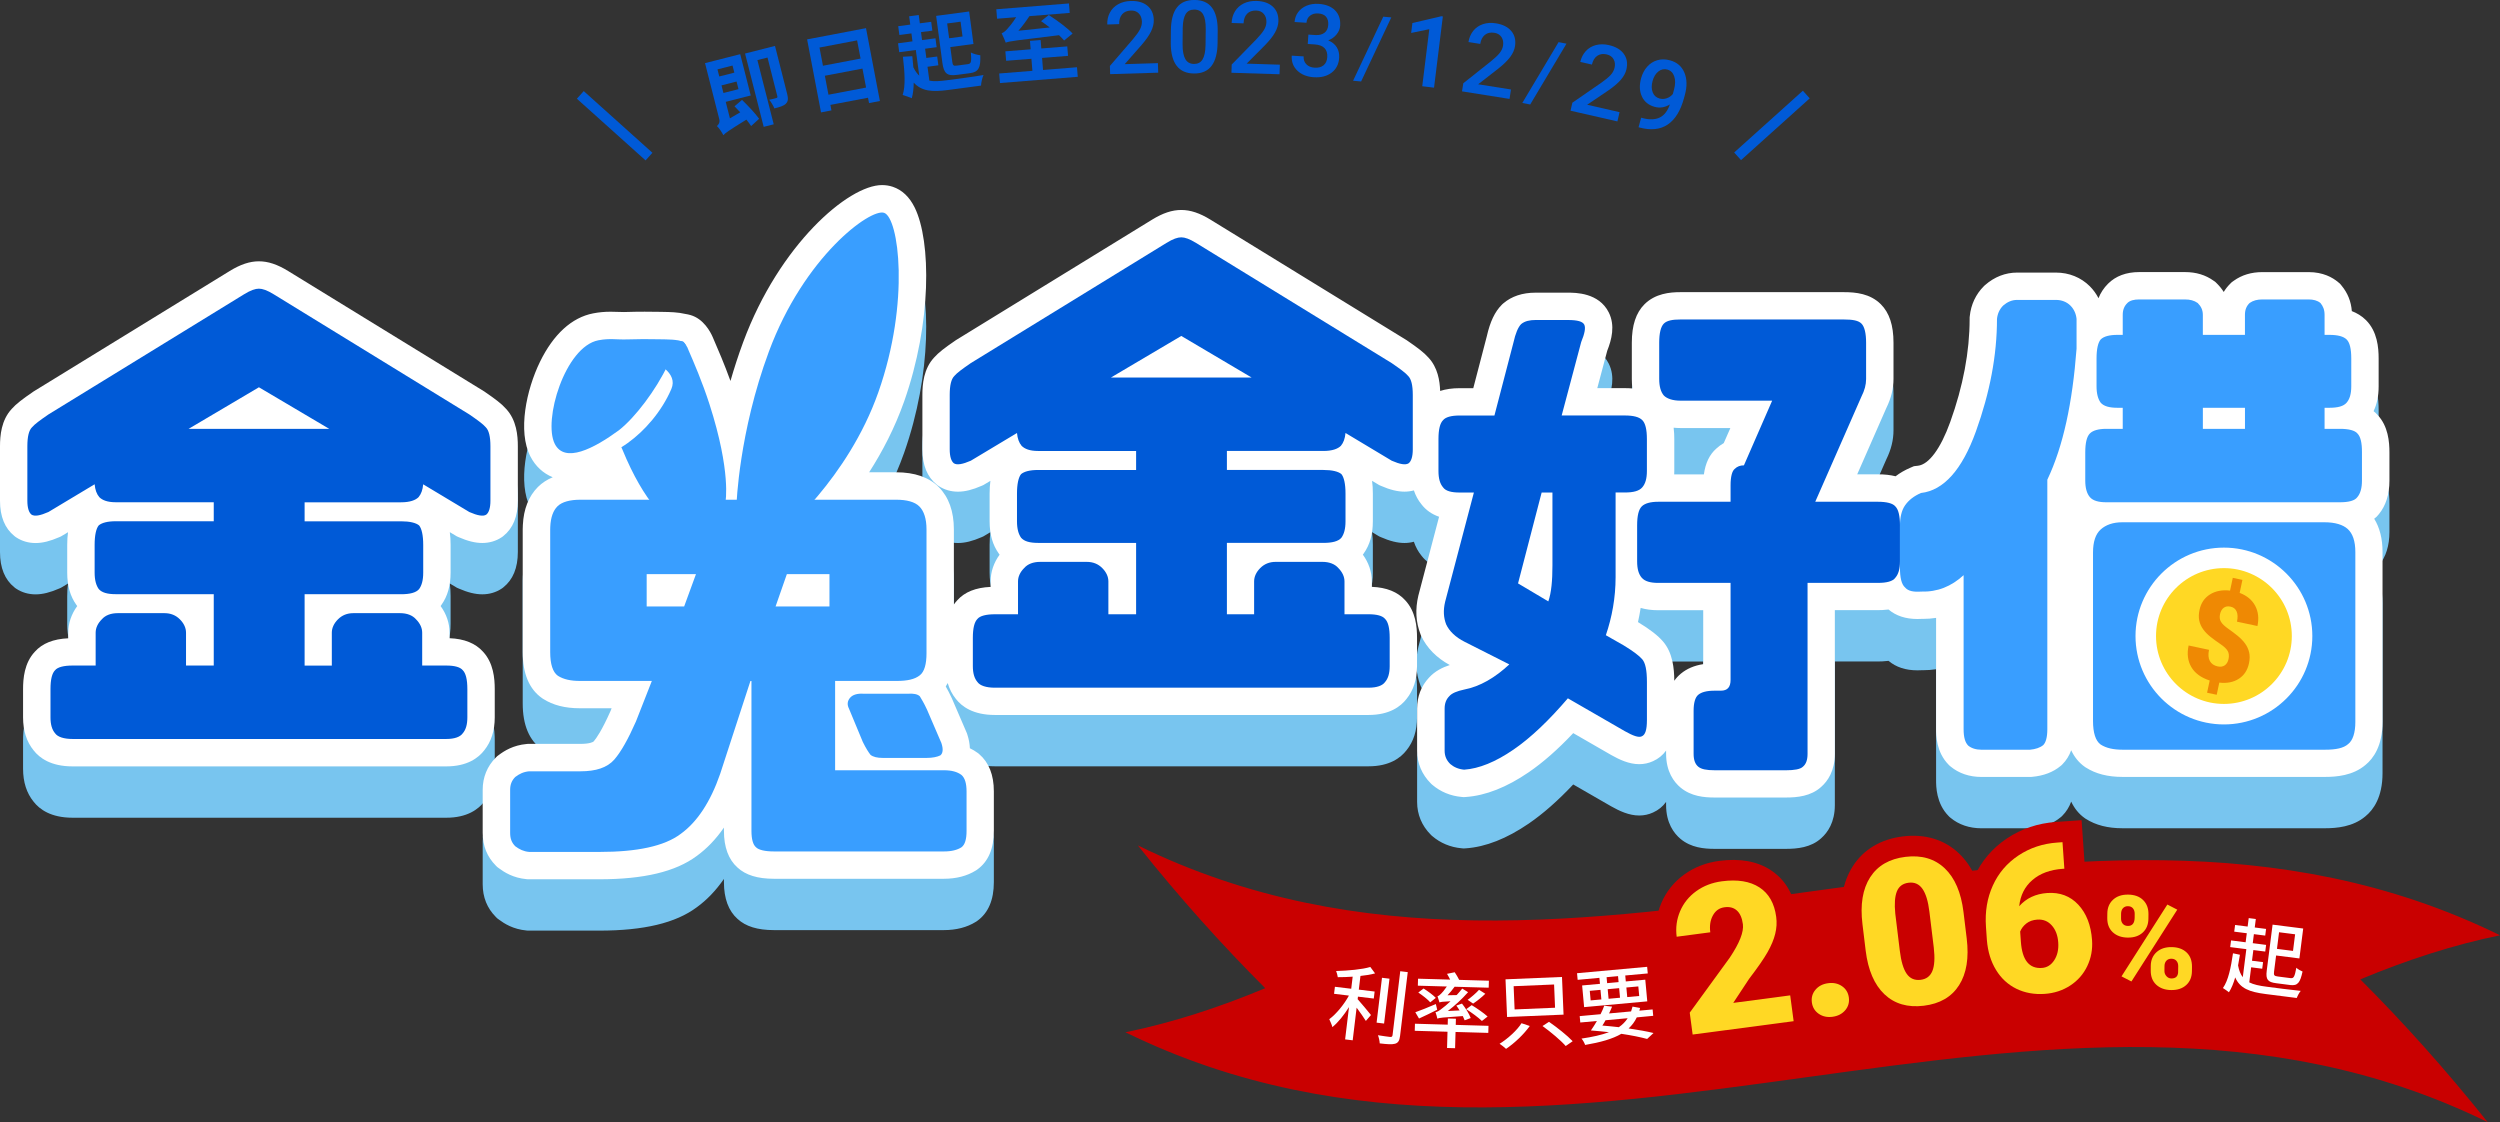<?xml version="1.0" encoding="utf-8"?>
<!-- Generator: Adobe Illustrator 26.3.1, SVG Export Plug-In . SVG Version: 6.00 Build 0)  -->
<svg version="1.1" id="圖層_1" xmlns="http://www.w3.org/2000/svg" xmlns:xlink="http://www.w3.org/1999/xlink" x="0px" y="0px"
	 viewBox="0 0 880 395" style="enable-background:new 0 0 880 395;" xml:space="preserve">
<rect x="0" y="0" width="880" height="395" fill="#333333" stroke="none"/>
<style type="text/css">
	.st0{fill:#78C5EF;}
	.st1{fill:#FFFFFF;}
	.st2{fill:#005AD7;}
	.st3{fill:#399EFF;}
	.st4{fill:#FFD824;}
	.st5{fill:#EF8903;}
	.st6{fill:#C90000;}
</style>
<g>
	<g>
		<g>
			<path class="st0" d="M174.15,270.59v-9.94c0-3.79-0.44-9.23-4.15-13.2c-2.64-2.94-6.58-4.53-11.75-4.73v-1.95
				c0-3.32-1.11-6.57-3.16-9.38l0.28-0.39c2.18-3.05,3.24-6.78,3.24-11.38v-9.76c0-1.61-0.09-3.09-0.28-4.47l2.48,1.48l0.56,0.25
				c3.24,1.42,5.91,2.08,8.39,2.08c2.49,0,4.84-0.69,6.79-1.99l0.34-0.23l0.32-0.26c3.36-2.69,5.07-6.86,5.07-12.41v-19.16
				c0-3.78-0.44-9.2-4.12-13.16c-1.6-1.82-3.81-3.47-7.47-5.99l-0.2-0.14l-69.06-42.41c-3.79-2.33-7.06-3.42-10.29-3.42
				c-3.23,0-6.5,1.09-10.28,3.41l-69.06,42.42l-0.2,0.14c-3.65,2.51-5.87,4.17-7.47,5.98C0.44,165.97,0,171.39,0,175.17v19.16
				c0,5.55,1.7,9.72,5.06,12.41l0.32,0.26l0.34,0.23c1.95,1.3,4.3,1.99,6.79,1.99c2.48,0,5.15-0.66,8.39-2.08l0.56-0.25l2.48-1.48
				c-0.19,1.38-0.28,2.86-0.28,4.47v9.76c0,4.61,1.06,8.33,3.24,11.38l0.28,0.39c-2.05,2.8-3.16,6.05-3.16,9.38v1.96
				c-5.27,0.24-9.13,1.79-11.75,4.72c-3.72,3.97-4.15,9.41-4.15,13.2v9.94c0,4.67,1.25,8.57,3.71,11.59
				c2.06,2.66,6.07,5.64,13.7,5.64H157.1c7.36,0,11.3-2.99,13.35-5.65C172.91,279.15,174.15,275.26,174.15,270.59z"/>
			<path class="st0" d="M837.38,199.04c2.46-3.02,3.7-6.97,3.7-11.76v-9.94c0-3.79-0.44-9.23-4.15-13.19
				c-0.44-0.49-0.92-0.95-1.43-1.36c1.2-2.48,1.78-5.37,1.78-8.76v-9.76c0-3.88-0.46-9.51-4.45-13.51
				c-1.52-1.52-3.27-2.52-4.99-3.18c-0.25-3.38-1.47-6.41-3.63-9l-0.56-0.67l-0.67-0.56c-1.91-1.6-5.26-3.5-10.33-3.5h-16.27
				c-3.92,0-7.23,1-10.12,3.06l-0.65,0.46l-0.57,0.56c-0.9,0.9-1.67,1.87-2.29,2.91c-0.61-0.98-1.37-1.95-2.32-2.9l-0.57-0.57
				l-0.65-0.47c-2.88-2.06-6.19-3.06-10.12-3.06h-16.08c-4.57,0-8.26,1.38-10.98,4.09c-1.51,1.51-2.62,3.22-3.36,5.1
				c-0.8-1.54-1.81-2.95-3.06-4.2c-3.1-3.1-7.32-4.81-11.87-4.81H710c-4.08,0-7.96,1.51-11.23,4.37l-0.24,0.21l-0.22,0.22
				c-2.82,2.82-4.54,6.47-4.95,10.55l-0.05,0.48v0.48c0,11.49-2.3,23.71-6.84,36.31c-3.36,9.33-7.5,14.94-11.36,15.37l-1.41,0.16
				l-1.3,0.56c-1.91,0.82-3.63,1.82-5.16,2.99c-1.83-0.46-3.89-0.69-6.21-0.69h-7.29l10.25-23.34c1.7-3.47,2.52-6.82,2.52-10.22
				v-12.83c0-6.09-1.45-10.5-4.45-13.5c-3.78-3.78-8.91-4.26-12.96-4.26h-57.65c-3.57,0-8.77,0.44-12.6,4.27
				c-2.99,2.99-4.45,7.41-4.45,13.5v12.83c0,1.15,0.07,2.24,0.21,3.29c-1.14-0.1-2.09-0.1-2.68-0.1h-9.69l3.5-13.15
				c1.55-3.93,2.86-8.88,0.54-13.51c-3.48-6.95-11.7-6.95-14.4-6.95h-11.38c-4.61,0-8.42,1.27-11.34,3.77l-0.28,0.24l-0.26,0.26
				c-2.43,2.43-4.11,5.95-5.26,11.05l-4.77,18.3h-4.84c-2.56,0-4.83,0.34-6.82,0.97c-0.13-3.63-0.86-8.24-4.1-11.72
				c-1.6-1.81-3.81-3.47-7.46-5.98l-0.2-0.14L426.1,95.4c-3.79-2.33-7.06-3.42-10.29-3.42c-3.23,0-6.5,1.09-10.28,3.41l-69.06,42.42
				l-0.2,0.14c-3.66,2.51-5.87,4.17-7.47,5.98c-3.69,3.96-4.12,9.38-4.12,13.16v19.16c0,5.55,1.7,9.72,5.06,12.41l0.32,0.26
				l0.35,0.23c1.95,1.3,4.3,1.99,6.78,1.99c2.48,0,5.15-0.66,8.39-2.08l0.56-0.25l2.48-1.48c-0.19,1.38-0.28,2.86-0.28,4.47v9.76
				c0,4.6,1.06,8.33,3.24,11.38l0.28,0.38c-2.05,2.8-3.16,6.05-3.16,9.38v1.96c-5.27,0.24-9.13,1.79-11.75,4.72
				c-0.44,0.47-0.84,0.97-1.19,1.48v-26.42c0-6.37-1.8-11.4-5.35-14.95c-3.43-3.43-8.46-5.17-14.95-5.17h-9.53
				c4.66-7.26,9.05-15.64,12.34-24.99c9.71-27.59,9.52-56.32,3.72-68.16c-1.85-3.78-4.46-6.25-7.75-7.35
				c-1.19-0.4-2.47-0.6-3.78-0.6c-11.85,0-36.17,21.01-48.85,55.24c-1.74,4.7-3.22,9.31-4.49,13.71c-2.15-5.96-4.35-11.04-6.19-15.3
				l-0.06-0.14c-0.82-1.89-3.23-6.44-7.83-7.76c-0.59-0.17-1.19-0.29-1.8-0.39c-2.63-0.62-5.34-0.68-8-0.72l-1.26-0.02
				c-1.6-0.03-3.32-0.05-5.07-0.05c-2.33,0-4.49,0.04-6.4,0.1c-0.3,0.01-0.6,0.02-0.88,0.02c-0.74,0-1.43-0.03-2.1-0.05
				c-0.87-0.03-1.71-0.06-2.58-0.06c-2.17,0-4.13,0.18-6.18,0.58c-7.5,1.45-13.97,7.35-18.71,17.07
				c-4.79,9.84-7.89,24.45-3.37,33.28c1.77,3.46,4.51,5.97,7.87,7.33c-2.01,0.84-3.76,1.97-5.21,3.42
				c-3.26,3.26-5.05,7.8-5.31,13.41c-0.01,0.27-0.02,0.54-0.03,0.89c-0.01,0.19-0.01,0.38-0.02,0.58l0,43.26
				c0,7.58,2.29,13.04,6.82,16.21l0.18,0.12l0.18,0.12c3.5,2.23,7.74,3.31,12.94,3.31h11.17l-0.36,0.93
				c-3.06,6.89-5.05,9.71-5.95,10.74c-0.21,0.24-1.46,0.87-4.67,0.87h-18.51l-0.44,0.04c-4.72,0.43-7.85,2.42-9.79,3.88l-0.55,0.41
				l-0.48,0.48c-3.03,3.03-4.63,6.95-4.63,11.34v15.18c0,4.57,1.56,8.44,4.63,11.52l0.48,0.48l0.55,0.41
				c1.95,1.46,5.08,3.45,9.79,3.88l0.43,0.04h25.19c15.64,0,26.85-2.68,34.25-8.19c3.58-2.59,6.79-5.93,9.6-10.01v1.16
				c0,5.74,1.61,10.09,4.78,12.91c2.87,2.66,7.07,3.95,12.81,3.95h59.82c4.37,0,8.16-0.98,11.25-2.91l0.26-0.16l0.25-0.18
				c3.87-2.77,5.84-7.35,5.84-13.62v-13.92c0-5.75-1.74-10.16-5.17-13.1l-0.24-0.21l-0.26-0.19c-0.86-0.64-1.78-1.19-2.77-1.66
				c-0.05-1.46-0.32-3.08-0.91-4.88l-0.13-0.39l-5.32-12.35c-0.81-1.76-1.54-3.11-2.13-4.12c0.24-0.39,0.48-0.79,0.69-1.21
				c0.62,2.11,1.57,3.99,2.89,5.6c2.06,2.66,6.07,5.64,13.7,5.64h131.56c7.36,0,11.3-2.99,13.35-5.65c2.45-3.02,3.7-6.91,3.7-11.58
				v-9.94c0-3.79-0.44-9.24-4.16-13.2c-2.64-2.94-6.58-4.53-11.75-4.73v-1.95c0-3.32-1.11-6.57-3.16-9.38l0.28-0.39
				c2.18-3.05,3.24-6.78,3.24-11.38v-9.76c0-1.61-0.09-3.09-0.28-4.47l2.48,1.49l0.56,0.25c3.24,1.42,5.91,2.08,8.39,2.08
				c1.14,0,2.24-0.16,3.29-0.44c0.61,1.82,1.49,3.46,2.67,4.9c1.55,2.02,3.62,3.48,6.2,4.38l-7.29,27.73
				c-1.15,4.87-0.9,9.33,0.75,13.62l0.11,0.29l0.13,0.28c1.95,4.22,5.43,7.76,10.07,10.27c-2.48,0.8-5.21,2.11-7.32,4.45
				c-2.73,2.88-4.18,6.63-4.18,10.87v14.82c0,4.39,1.66,8.37,4.81,11.52l0.26,0.26l0.28,0.24c2.85,2.44,6.4,3.92,10.28,4.27
				l0.76,0.07l0.76-0.05c6.96-0.48,14.4-3.41,22.14-8.71c5.06-3.47,10.22-8,15.66-13.77l13.38,7.71c2.83,1.59,6.22,3.22,9.84,3.22
				c1.73,0,3.37-0.36,4.88-1.06c1.89-0.85,3.42-2.1,4.59-3.73v1.11c0,6.34,2.77,9.98,5.09,11.92c3.72,3.1,8.34,3.5,11.96,3.5h25.12
				c3.92,0,8.83-0.44,12.43-3.75c2.26-1.99,4.8-5.59,4.8-11.67v-50.54h15.12c0.81,0,2.17-0.01,3.78-0.22
				c2.62,2.22,6.03,3.34,10.17,3.34c0.44,0,0.9-0.01,1.38-0.04c0.18,0,0.55,0,0.55,0c1.58,0,3.13-0.12,4.64-0.35v39.13
				c0,2.01,0,8.14,4.45,12.59l0.31,0.31l0.34,0.28c2.89,2.41,6.65,3.68,10.87,3.68h17.42l0.44-0.04c4.03-0.37,7.39-1.65,9.99-3.82
				l0.34-0.28l0.31-0.31c1.36-1.37,2.39-3.01,3.09-4.94c1.13,2.41,2.72,4.38,4.8,5.84l0.17,0.12l0.18,0.11
				c3.5,2.23,7.74,3.31,12.94,3.31h71.2c4.03,0,9.87-0.44,14.3-4.22c2.8-2.28,6-6.74,6-15.17V212.4c0-4.63-0.99-8.52-2.93-11.67
				C836.35,200.23,836.89,199.67,837.38,199.04z M599.53,251.85c-3.18,0.49-5.79,1.61-7.92,3.39c-0.86,0.72-1.62,1.54-2.26,2.46
				c-0.03-4.41-0.56-9.84-3.94-13.8c-1.81-2.11-4.52-4.22-8.8-6.83l-0.04-0.03c0.37-1.65,0.68-3.31,0.94-4.98
				c1.85,0.54,3.91,0.81,6.18,0.81h15.84V251.85z M606.76,174.04c-0.94,0.54-1.82,1.19-2.64,1.95c-2.38,2.11-3.81,5.1-4.35,9.06
				h-10.45c0.02-0.39,0.03-0.8,0.03-1.2v-11.2c0-1.21-0.04-2.59-0.23-4.03c0.76,0.08,1.54,0.12,2.34,0.12h17.63L606.76,174.04z"/>
		</g>
		<g>
			<path class="st1" d="M174.15,252.52v-9.94c0-3.79-0.44-9.23-4.15-13.2c-2.64-2.94-6.58-4.53-11.75-4.73v-1.95
				c0-3.32-1.11-6.57-3.16-9.38l0.28-0.39c2.18-3.05,3.24-6.78,3.24-11.38v-9.76c0-1.61-0.09-3.09-0.28-4.47l2.48,1.48l0.56,0.25
				c3.24,1.42,5.91,2.08,8.39,2.08c2.49,0,4.84-0.69,6.79-1.99l0.34-0.23l0.32-0.26c3.36-2.69,5.07-6.86,5.07-12.41V157.1
				c0-3.78-0.44-9.2-4.12-13.16c-1.6-1.82-3.81-3.47-7.47-5.99l-0.2-0.14L101.43,95.4c-3.79-2.33-7.06-3.42-10.29-3.42
				c-3.23,0-6.5,1.09-10.28,3.41l-69.06,42.42l-0.2,0.14c-3.65,2.51-5.87,4.17-7.47,5.98C0.44,147.9,0,153.32,0,157.1v19.16
				c0,5.55,1.7,9.72,5.06,12.41l0.32,0.26l0.34,0.23c1.95,1.3,4.3,1.99,6.79,1.99c2.48,0,5.15-0.66,8.39-2.08l0.56-0.25l2.48-1.48
				c-0.19,1.38-0.28,2.86-0.28,4.47v9.76c0,4.61,1.06,8.33,3.24,11.38l0.28,0.39c-2.05,2.8-3.16,6.05-3.16,9.38v1.96
				c-5.27,0.24-9.13,1.79-11.75,4.72c-3.72,3.97-4.15,9.41-4.15,13.2v9.94c0,4.67,1.25,8.57,3.71,11.59
				c2.06,2.66,6.07,5.64,13.7,5.64H157.1c7.36,0,11.3-2.99,13.35-5.65C172.91,261.08,174.15,257.19,174.15,252.52z"/>
			<path class="st1" d="M837.38,180.97c2.46-3.02,3.7-6.97,3.7-11.76v-9.94c0-3.79-0.44-9.23-4.15-13.19
				c-0.44-0.49-0.92-0.95-1.43-1.36c1.2-2.48,1.78-5.37,1.78-8.76v-9.76c0-3.88-0.46-9.51-4.45-13.51
				c-1.52-1.52-3.27-2.52-4.99-3.18c-0.25-3.38-1.47-6.41-3.63-9l-0.56-0.67l-0.67-0.56c-1.91-1.6-5.26-3.5-10.33-3.5h-16.27
				c-3.92,0-7.23,1-10.12,3.06l-0.65,0.46l-0.57,0.56c-0.9,0.9-1.67,1.87-2.29,2.91c-0.61-0.98-1.37-1.95-2.32-2.9l-0.57-0.57
				l-0.65-0.47c-2.88-2.06-6.19-3.06-10.12-3.06h-16.08c-4.57,0-8.26,1.38-10.98,4.09c-1.51,1.51-2.62,3.22-3.36,5.1
				c-0.8-1.54-1.81-2.95-3.06-4.2c-3.1-3.1-7.32-4.81-11.87-4.81H710c-4.08,0-7.96,1.51-11.23,4.37l-0.24,0.21l-0.22,0.22
				c-2.82,2.82-4.54,6.47-4.95,10.55l-0.05,0.48v0.48c0,11.49-2.3,23.71-6.84,36.31c-3.36,9.33-7.5,14.94-11.36,15.37l-1.41,0.16
				l-1.3,0.56c-1.91,0.82-3.63,1.82-5.16,2.99c-1.83-0.46-3.89-0.69-6.21-0.69h-7.29l10.25-23.34c1.7-3.47,2.52-6.82,2.52-10.22
				V120.6c0-6.09-1.45-10.5-4.45-13.5c-3.78-3.78-8.91-4.26-12.96-4.26h-57.65c-3.57,0-8.77,0.44-12.6,4.27
				c-2.99,2.99-4.45,7.41-4.45,13.5v12.83c0,1.15,0.07,2.24,0.21,3.29c-1.14-0.1-2.09-0.1-2.68-0.1h-9.69l3.5-13.15
				c1.55-3.93,2.86-8.88,0.54-13.51c-3.48-6.95-11.7-6.95-14.4-6.95h-11.38c-4.61,0-8.42,1.27-11.34,3.77l-0.28,0.24l-0.26,0.26
				c-2.43,2.43-4.11,5.95-5.26,11.05l-4.77,18.3h-4.84c-2.56,0-4.83,0.34-6.82,0.97c-0.13-3.63-0.86-8.24-4.1-11.72
				c-1.6-1.81-3.81-3.47-7.46-5.98l-0.2-0.14L426.1,77.33c-3.79-2.33-7.06-3.42-10.29-3.42c-3.23,0-6.5,1.09-10.28,3.41
				l-69.06,42.42l-0.2,0.14c-3.66,2.51-5.87,4.17-7.47,5.98c-3.69,3.96-4.12,9.38-4.12,13.16v19.16c0,5.55,1.7,9.72,5.06,12.41
				l0.32,0.26l0.35,0.23c1.95,1.3,4.3,1.99,6.78,1.99c2.48,0,5.15-0.66,8.39-2.08l0.56-0.25l2.48-1.48
				c-0.19,1.38-0.28,2.86-0.28,4.47v9.76c0,4.6,1.06,8.33,3.24,11.38l0.28,0.38c-2.05,2.8-3.16,6.05-3.16,9.38v1.96
				c-5.27,0.24-9.13,1.79-11.75,4.72c-0.44,0.47-0.84,0.97-1.19,1.48v-26.42c0-6.37-1.8-11.4-5.35-14.95
				c-3.43-3.43-8.46-5.17-14.95-5.17h-9.53c4.66-7.26,9.05-15.64,12.34-24.99c9.71-27.59,9.52-56.32,3.72-68.16
				c-1.85-3.78-4.46-6.25-7.75-7.35c-1.19-0.4-2.47-0.6-3.78-0.6c-11.85,0-36.17,21.01-48.85,55.24c-1.74,4.7-3.22,9.31-4.49,13.71
				c-2.15-5.96-4.35-11.04-6.19-15.3l-0.06-0.14c-0.82-1.89-3.23-6.44-7.83-7.76c-0.59-0.17-1.19-0.29-1.8-0.39
				c-2.63-0.62-5.34-0.68-8-0.72l-1.26-0.02c-1.6-0.03-3.32-0.05-5.07-0.05c-2.33,0-4.49,0.04-6.4,0.1c-0.3,0.01-0.6,0.02-0.88,0.02
				c-0.74,0-1.43-0.03-2.1-0.05c-0.87-0.03-1.71-0.06-2.58-0.06c-2.17,0-4.13,0.18-6.18,0.58c-7.5,1.45-13.97,7.35-18.71,17.07
				c-4.79,9.84-7.89,24.45-3.37,33.28c1.77,3.46,4.51,5.97,7.87,7.33c-2.01,0.84-3.76,1.97-5.21,3.42
				c-3.26,3.26-5.05,7.8-5.31,13.41c-0.01,0.27-0.02,0.54-0.03,0.89c-0.01,0.19-0.01,0.38-0.02,0.58l0,43.26
				c0,7.58,2.29,13.04,6.82,16.21l0.18,0.12l0.18,0.12c3.5,2.23,7.74,3.31,12.94,3.31h11.17l-0.36,0.93
				c-3.06,6.89-5.05,9.71-5.95,10.74c-0.21,0.24-1.46,0.87-4.67,0.87h-18.51l-0.44,0.04c-4.72,0.43-7.85,2.42-9.79,3.88l-0.55,0.41
				l-0.48,0.48c-3.03,3.03-4.63,6.95-4.63,11.34v15.18c0,4.57,1.56,8.44,4.63,11.52l0.48,0.48l0.55,0.41
				c1.95,1.46,5.08,3.45,9.79,3.88l0.43,0.04h25.19c15.64,0,26.85-2.68,34.25-8.19c3.58-2.59,6.79-5.93,9.6-10.01v1.16
				c0,5.74,1.61,10.09,4.78,12.91c2.87,2.66,7.07,3.95,12.81,3.95h59.82c4.37,0,8.16-0.98,11.25-2.91l0.26-0.16l0.25-0.18
				c3.87-2.77,5.84-7.35,5.84-13.62v-13.92c0-5.75-1.74-10.16-5.17-13.1l-0.24-0.21l-0.26-0.19c-0.86-0.64-1.78-1.19-2.77-1.66
				c-0.05-1.46-0.32-3.08-0.91-4.88l-0.13-0.39l-5.32-12.35c-0.81-1.76-1.54-3.11-2.13-4.12c0.24-0.39,0.48-0.79,0.69-1.21
				c0.62,2.11,1.57,3.99,2.89,5.6c2.06,2.66,6.07,5.64,13.7,5.64h131.56c7.36,0,11.3-2.99,13.35-5.65c2.45-3.02,3.7-6.91,3.7-11.58
				v-9.94c0-3.79-0.44-9.24-4.16-13.2c-2.64-2.94-6.58-4.53-11.75-4.73v-1.95c0-3.32-1.11-6.57-3.16-9.38l0.28-0.39
				c2.18-3.05,3.24-6.78,3.24-11.38v-9.76c0-1.61-0.09-3.09-0.28-4.47l2.48,1.49l0.56,0.25c3.24,1.42,5.91,2.08,8.39,2.08
				c1.14,0,2.24-0.16,3.29-0.44c0.61,1.82,1.49,3.46,2.67,4.9c1.55,2.02,3.62,3.48,6.2,4.38l-7.29,27.73
				c-1.15,4.87-0.9,9.33,0.75,13.62l0.11,0.29l0.13,0.28c1.95,4.22,5.43,7.76,10.07,10.27c-2.48,0.8-5.21,2.11-7.32,4.45
				c-2.73,2.88-4.18,6.63-4.18,10.87v14.82c0,4.39,1.66,8.37,4.81,11.52l0.26,0.26l0.28,0.24c2.85,2.44,6.4,3.92,10.28,4.27
				l0.76,0.07l0.76-0.05c6.96-0.48,14.4-3.41,22.14-8.71c5.06-3.47,10.22-8,15.66-13.77l13.38,7.71c2.83,1.59,6.22,3.22,9.84,3.22
				c1.73,0,3.37-0.36,4.88-1.06c1.89-0.85,3.42-2.1,4.59-3.73v1.11c0,6.34,2.77,9.98,5.09,11.92c3.72,3.1,8.34,3.5,11.96,3.5h25.12
				c3.92,0,8.83-0.44,12.43-3.75c2.26-1.99,4.8-5.59,4.8-11.67v-50.54h15.12c0.81,0,2.17-0.01,3.78-0.22
				c2.62,2.22,6.03,3.34,10.17,3.34c0.44,0,0.9-0.01,1.38-0.04c0.18,0,0.55,0,0.55,0c1.58,0,3.13-0.12,4.64-0.35v39.13
				c0,2.01,0,8.14,4.45,12.59l0.31,0.31l0.34,0.28c2.89,2.41,6.65,3.68,10.87,3.68h17.42l0.44-0.04c4.03-0.37,7.39-1.65,9.99-3.82
				l0.34-0.28l0.31-0.31c1.36-1.37,2.39-3.01,3.09-4.94c1.13,2.41,2.72,4.38,4.8,5.84l0.17,0.12l0.18,0.11
				c3.5,2.23,7.74,3.31,12.94,3.31h71.2c4.03,0,9.87-0.44,14.3-4.22c2.8-2.28,6-6.74,6-15.17v-59.82c0-4.63-0.99-8.52-2.93-11.67
				C836.35,182.16,836.89,181.6,837.38,180.97z M599.53,233.78c-3.18,0.49-5.79,1.61-7.92,3.39c-0.86,0.72-1.62,1.54-2.26,2.46
				c-0.03-4.41-0.56-9.84-3.94-13.8c-1.81-2.11-4.52-4.22-8.8-6.83l-0.04-0.03c0.37-1.65,0.68-3.31,0.94-4.98
				c1.85,0.54,3.91,0.81,6.18,0.81h15.84V233.78z M606.76,155.97c-0.94,0.54-1.82,1.19-2.64,1.95c-2.38,2.11-3.81,5.1-4.35,9.06
				h-10.45c0.02-0.39,0.03-0.8,0.03-1.2v-11.2c0-1.21-0.04-2.59-0.23-4.03c0.76,0.08,1.54,0.12,2.34,0.12h17.63L606.76,155.97z"/>
		</g>
		<path class="st2" d="M11.08,181.14c-0.9-0.72-1.45-2.35-1.45-4.88V157.1c0-3.43,0.54-5.6,1.63-6.69c0.9-1.08,2.89-2.53,5.78-4.52
			l68.85-42.29c2.35-1.45,3.98-1.99,5.24-1.99c1.27,0,2.89,0.54,5.24,1.99l68.85,42.29c2.89,1.99,4.88,3.43,5.78,4.52
			c1.08,1.08,1.63,3.25,1.63,6.69v19.16c0,2.53-0.54,4.16-1.45,4.88c-1.08,0.72-3.07,0.36-5.96-0.9l-16.26-9.76
			c-0.18,1.99-0.72,3.43-1.63,4.52c-1.08,1.08-3.07,1.81-6.14,1.81h-33.97v6.69h33.97c3.07,0,5.24,0.54,6.33,1.45
			c0.9,1.08,1.45,3.43,1.45,6.87v9.76c0,2.71-0.54,4.52-1.45,5.78c-1.08,1.27-3.25,1.81-6.33,1.81h-33.97v25.12h9.58V222.7
			c0-1.63,0.72-3.25,2.17-4.7c1.45-1.45,3.25-2.17,5.42-2.17h16.45c2.35,0,4.34,0.72,5.6,2.17c1.45,1.45,2.17,3.07,2.17,4.7v11.57
			h8.49c2.89,0,4.88,0.54,5.78,1.63c1.08,1.08,1.63,3.25,1.63,6.69v9.94c0,2.53-0.54,4.34-1.63,5.6c-0.9,1.27-2.89,1.99-5.78,1.99
			H25.54c-3.07,0-5.24-0.72-6.14-1.99c-1.08-1.26-1.63-3.07-1.63-5.6v-9.94c0-3.43,0.54-5.6,1.63-6.69c0.9-1.08,3.07-1.63,6.14-1.63
			h8.13V222.7c0-1.63,0.72-3.25,2.17-4.7c1.26-1.45,3.25-2.17,5.6-2.17h16.45c2.17,0,3.98,0.72,5.42,2.17
			c1.45,1.45,2.17,3.07,2.17,4.7v11.57h9.76v-25.12H40.72c-2.89,0-4.88-0.54-5.96-1.81c-0.9-1.27-1.45-3.07-1.45-5.78v-9.76
			c0-3.43,0.54-5.78,1.45-6.87c1.08-0.9,3.07-1.45,5.96-1.45h34.52v-6.69H40.72c-2.89,0-4.7-0.72-5.78-1.81
			c-0.9-1.08-1.45-2.53-1.63-4.52l-16.26,9.76C14.16,181.5,12.17,181.86,11.08,181.14z M66.38,150.96h49.52l-24.76-14.64
			L66.38,150.96z"/>
		<path class="st2" d="M335.75,163.07c-0.9-0.72-1.45-2.35-1.45-4.88v-19.16c0-3.43,0.54-5.6,1.63-6.69
			c0.9-1.08,2.89-2.53,5.78-4.52l68.85-42.29c2.35-1.45,3.98-1.99,5.24-1.99c1.27,0,2.89,0.54,5.24,1.99l68.85,42.29
			c2.89,1.99,4.88,3.43,5.78,4.52c1.09,1.08,1.63,3.25,1.63,6.69v19.16c0,2.53-0.54,4.16-1.45,4.88c-1.09,0.72-3.07,0.36-5.96-0.9
			l-16.27-9.76c-0.18,1.99-0.72,3.43-1.63,4.52c-1.09,1.08-3.07,1.81-6.14,1.81h-33.98v6.69h33.98c3.07,0,5.24,0.54,6.32,1.45
			c0.9,1.08,1.45,3.43,1.45,6.87v9.76c0,2.71-0.54,4.52-1.45,5.78c-1.08,1.27-3.25,1.81-6.32,1.81h-33.98v25.12h9.58v-11.57
			c0-1.63,0.72-3.25,2.17-4.7c1.45-1.45,3.25-2.17,5.42-2.17h16.45c2.35,0,4.34,0.72,5.6,2.17c1.44,1.45,2.17,3.07,2.17,4.7v11.57
			h8.5c2.89,0,4.88,0.54,5.78,1.63c1.09,1.08,1.63,3.25,1.63,6.69v9.94c0,2.53-0.54,4.34-1.63,5.6c-0.9,1.27-2.89,1.99-5.78,1.99
			H350.21c-3.07,0-5.24-0.72-6.14-1.99c-1.08-1.26-1.63-3.07-1.63-5.6v-9.94c0-3.43,0.54-5.6,1.63-6.69
			c0.9-1.08,3.07-1.63,6.14-1.63h8.13v-11.57c0-1.63,0.72-3.25,2.17-4.7c1.26-1.45,3.25-2.17,5.6-2.17h16.45
			c2.17,0,3.98,0.72,5.42,2.17c1.45,1.45,2.17,3.07,2.17,4.7v11.57h9.76v-25.12h-34.52c-2.89,0-4.88-0.54-5.96-1.81
			c-0.9-1.27-1.45-3.07-1.45-5.78v-9.76c0-3.43,0.54-5.78,1.45-6.87c1.08-0.9,3.07-1.45,5.96-1.45h34.52v-6.69h-34.52
			c-2.89,0-4.7-0.72-5.78-1.81c-0.9-1.08-1.45-2.53-1.63-4.52l-16.26,9.76C338.82,163.43,336.84,163.79,335.75,163.07z
			 M391.05,132.89h49.52l-24.76-14.64L391.05,132.89z"/>
		<path class="st2" d="M518.81,173.37h-5.06c-2.89,0-4.88-0.54-5.78-1.81c-1.08-1.27-1.63-3.07-1.63-5.78v-11.2
			c0-3.43,0.54-5.6,1.63-6.69c0.9-1.08,2.89-1.63,5.78-1.63h12.29l6.69-25.66c0.72-3.25,1.63-5.42,2.71-6.51
			c1.27-1.08,3.07-1.45,5.06-1.45h11.38c3.43,0,5.24,0.54,5.78,1.63c0.54,1.08,0.18,3.07-1.08,6.14l-6.87,25.84h22.23
			c3.07,0,5.06,0.54,6.14,1.63c1.08,1.08,1.63,3.25,1.63,6.69v11.2c0,2.71-0.54,4.52-1.63,5.78c-1.08,1.26-3.07,1.81-6.14,1.81
			h-3.25v29.82c0,7.23-1.27,14.1-3.43,20.42l6.33,3.61c3.25,1.99,5.42,3.61,6.5,4.88c1.08,1.26,1.63,3.79,1.63,7.95v13.37
			c0,3.43-0.54,5.24-1.81,5.78c-1.09,0.54-3.07-0.18-5.96-1.81l-20.06-11.57c-6.51,7.59-12.83,13.73-19.16,18.07
			c-6.32,4.34-12.11,6.69-17.35,7.05c-1.99-0.18-3.61-0.9-4.88-1.99c-1.27-1.26-1.99-2.71-1.99-4.7v-14.82
			c0-1.81,0.54-3.25,1.63-4.34c0.91-1.08,2.71-1.81,5.24-2.35c5.6-1.08,10.84-4.16,15.9-8.86l-15.72-7.95
			c-3.25-1.63-5.42-3.79-6.51-6.14c-0.9-2.35-1.09-4.88-0.36-7.95L518.81,173.37z M546.46,173.37h-3.8l-8.31,31.99l10.66,6.33
			c1.08-3.07,1.45-7.41,1.45-12.65V173.37z M603.56,271.13c-2.89,0-4.7-0.36-5.78-1.26c-1.08-0.9-1.63-2.35-1.63-4.52v-15.18
			c0-2.71,0.54-4.7,1.63-5.6c1.08-0.9,2.89-1.45,5.78-1.45h2.17c2.35,0,3.43-1.26,3.43-3.79v-34.15h-25.48
			c-2.71,0-4.7-0.54-5.78-1.81c-1.09-1.26-1.63-3.07-1.63-5.78v-12.65c0-3.43,0.54-5.6,1.63-6.69c1.08-1.08,3.07-1.63,5.78-1.63
			h25.48v-5.78c0-3.07,0.54-5.06,1.45-5.78c0.9-0.9,1.99-1.26,3.25-1.26l9.94-22.77h-32.35c-2.71,0-4.7-0.72-5.78-1.81
			c-1.09-1.27-1.63-3.25-1.63-5.78V120.6c0-3.25,0.54-5.6,1.63-6.69s3.07-1.45,5.78-1.45h57.65c3.07,0,5.06,0.36,6.14,1.45
			c1.08,1.08,1.63,3.43,1.63,6.69v12.83c0,1.99-0.54,3.98-1.63,6.14l-16.27,37.05h22.05c3.07,0,5.24,0.54,6.14,1.63
			c1.08,1.08,1.63,3.25,1.63,6.69v12.65c0,2.71-0.54,4.52-1.63,5.78c-0.9,1.27-3.07,1.81-6.14,1.81h-24.76v60.18
			c0,2.17-0.54,3.61-1.63,4.52c-0.9,0.9-3.07,1.26-5.96,1.26H603.56z"/>
		<path class="st3" d="M720.66,168.85v87.83c0,2.89-0.54,4.7-1.45,5.6c-1.09,0.9-2.71,1.45-4.7,1.63h-16.99
			c-1.99,0-3.61-0.54-4.7-1.45c-1.08-1.08-1.63-2.89-1.63-5.78v-54.22c-4.34,3.98-9.22,5.96-15,5.78c-2.71,0.18-4.52-0.18-5.6-1.45
			c-1.26-1.08-1.81-3.43-1.81-7.05v-14.46c0-3.07,0.54-5.6,1.81-7.41c1.27-1.81,3.07-3.25,5.6-4.34c7.95-0.9,14.46-8.13,19.34-21.69
			c4.88-13.55,7.41-26.75,7.41-39.58c0.18-1.81,0.9-3.43,2.17-4.7c1.45-1.26,3.07-1.99,4.88-1.99h13.73c1.99,0,3.79,0.72,5.06,1.99
			c1.27,1.27,1.99,2.89,2.17,4.7v10.48C729.51,141.74,726.26,157.1,720.66,168.85z"/>
		<path class="st3" d="M747.22,263.9c-3.25,0-5.78-0.54-7.77-1.81c-1.81-1.27-2.71-4.16-2.71-8.31v-59.28c0-3.79,0.9-6.51,2.71-8.13
			c1.81-1.63,4.34-2.53,7.59-2.53h71.2c3.8,0,6.51,0.9,8.13,2.35c1.81,1.63,2.71,4.34,2.71,8.13v59.82c0,3.8-0.9,6.51-2.53,7.77
			c-1.63,1.45-4.34,1.99-8.13,1.99H747.22z"/>
		<rect x="769.27" y="205.35" class="st3" width="26.93" height="7.77"/>
		<rect x="769.27" y="234.63" class="st3" width="26.93" height="7.77"/>
		<path class="st3" d="M829.81,152.58c-0.9-1.08-3.07-1.63-6.14-1.63h-5.42v-7.41h1.63c3.07,0,5.06-0.54,6.14-1.81
			c1.08-1.27,1.63-3.07,1.63-5.78v-9.76c0-3.43-0.54-5.6-1.63-6.69c-1.09-1.08-3.07-1.63-6.14-1.63h-1.63v-7.05
			c0-1.81-0.54-3.07-1.45-4.16c-1.08-0.9-2.53-1.26-4.16-1.26h-16.27c-1.81,0-3.25,0.36-4.52,1.26c-1.09,1.08-1.63,2.35-1.63,4.16
			v7.05h-14.82v-7.05c0-1.81-0.72-3.07-1.81-4.16c-1.27-0.9-2.71-1.26-4.52-1.26h-16.08c-1.81,0-3.25,0.36-4.16,1.26
			c-1.08,1.08-1.63,2.35-1.63,4.16v7.05h-1.81c-2.89,0-4.88,0.54-5.96,1.63c-0.9,1.08-1.45,3.25-1.45,6.69v9.76
			c0,2.71,0.54,4.52,1.45,5.78c1.09,1.27,3.07,1.81,5.96,1.81h1.81v7.41h-5.78c-2.71,0-4.7,0.54-5.78,1.63
			c-1.08,1.08-1.63,3.25-1.63,6.69v9.94c0,2.53,0.54,4.52,1.63,5.78c1.09,1.27,3.07,1.81,5.78,1.81h82.22
			c3.07,0,5.24-0.54,6.14-1.81c1.09-1.26,1.63-3.25,1.63-5.78v-9.94C831.44,155.84,830.9,153.67,829.81,152.58z M790.23,150.96
			h-14.82v-7.41h14.82V150.96z"/>
		<g>
			<path class="st3" d="M299.2,245.65c0.9-1.08,2.53-1.63,4.88-1.45h15.36c2.17-0.18,3.62,0.18,4.34,0.9
				c0.54,0.9,1.45,2.35,2.53,4.7l5.06,11.75c0.72,2.17,0.54,3.61-0.36,4.34c-1.08,0.54-2.71,0.9-4.88,0.9h-15.36
				c-1.99,0-3.43-0.36-4.34-1.08c-0.72-0.9-1.63-2.35-2.71-4.52l-4.88-11.75C298.11,248,298.29,246.74,299.2,245.65z"/>
			<path class="st3" d="M338.41,272.76c-1.45-1.08-3.43-1.63-6.14-1.63h-38.31v-31.44h21.69c3.61,0,6.33-0.54,8.13-1.99
				c1.63-1.27,2.35-3.98,2.35-7.77v-43.55c0-3.79-0.9-6.51-2.53-8.13c-1.63-1.63-4.52-2.35-8.13-2.35h-87.83h-7.95h-15.36
				c-3.61,0-6.51,0.72-8.13,2.35c-1.47,1.47-2.35,3.85-2.5,7.11c-0.01,0.19-0.01,0.4-0.02,0.6c0,0.14-0.01,0.27-0.01,0.42v0.14
				c0,0.01,0,0.03,0,0.04v43.01c0,4.16,0.9,7.05,2.71,8.31c1.99,1.26,4.52,1.81,7.77,1.81h25.3l-5.6,14.28
				c-2.71,6.14-5.24,10.66-7.59,13.37c-2.53,2.89-6.51,4.16-11.93,4.16h-18.07c-1.99,0.18-3.43,0.9-4.88,1.99
				c-1.27,1.26-1.81,2.71-1.81,4.52v15.18c0,1.99,0.54,3.43,1.81,4.7c1.45,1.08,2.89,1.81,4.88,1.99h24.76
				c13.19,0,22.77-1.99,28.55-6.32c5.78-4.16,10.48-11.2,13.92-21.14l10.66-32.71h0.36v52.77c0,2.89,0.54,4.88,1.63,5.78
				c0.9,0.9,3.07,1.45,6.32,1.45h59.82c2.71,0,4.7-0.54,6.14-1.45c1.26-0.9,1.81-2.89,1.81-5.78v-13.92
				C340.22,275.83,339.68,273.84,338.41,272.76z M240.82,213.48h-13.19V202.1h17.35L240.82,213.48z M291.97,213.48h-18.97
				l3.97-11.38h15V213.48z"/>
			<g>
				<path class="st3" d="M217.88,151.43c-8.99,6.58-19.07,11.7-22.58,4.85c-4.22-8.24,3.58-34.23,15.33-36.5
					c4.02-0.78,6.41-0.17,10.25-0.31c3.51-0.13,7.5-0.12,10.93-0.05c3.46,0.07,6.77-0.02,8.68,1c0.9,0.48,1.84,2.77,1.84,2.77
					c-1.87-3.7-3.49-2.73-7.3,5.36C230.94,137.22,223.57,146.98,217.88,151.43z"/>
				<path class="st3" d="M249.75,142.33c-2.55-7.92-5.44-14.57-7.72-19.82c-0.17-0.39-1.27-2.22-1.66-2.33
					c-4.63-1.33-11.07,3.91-13.17,5.73c4.03,1.65,11.56,5.35,9.12,11.01c-3.43,7.98-9.38,14.72-15.34,19.01
					c-0.72,0.53-1.49,1.02-2.26,1.49c0.18,0.42,0.32,0.72,0.37,0.84c7.73,18.83,15.83,25.9,21.09,28.52l0.02,0
					c1.14-1.8,14.4-10.17,15.17-10.11C255.36,176.66,257.43,166.18,249.75,142.33z"/>
			</g>
			<path class="st3" d="M311.2,74.91c-4.85-1.62-28.16,15.42-40.55,48.84c-10.59,28.57-11.39,53.76-11.39,53.76
				c1.09,0.24,2.17,0.55,3.22,0.94c0.68,0.26,1.91,0.88,1.88,0.86l5.43,4.38c1.42,1.59,3.03,3.76,3.05,6.02
				c2.3-1.86,25.66-21.29,36.34-51.64C320.42,106.13,316.36,76.63,311.2,74.91z"/>
		</g>
		<g>
			<circle class="st4" cx="782.83" cy="223.88" r="27.51"/>
			<path class="st1" d="M782.82,255c-17.16,0-31.12-13.96-31.12-31.12c0-17.16,13.96-31.12,31.12-31.12
				c17.16,0,31.12,13.96,31.12,31.12C813.95,241.04,799.99,255,782.82,255z M782.82,199.98c-13.18,0-23.9,10.72-23.9,23.9
				c0,13.18,10.72,23.9,23.9,23.9c13.18,0,23.9-10.72,23.9-23.9C806.72,210.7,796,199.98,782.82,199.98z"/>
		</g>
		<g>
			<path class="st5" d="M784.44,232c0.24-1.12,0.15-2.06-0.27-2.82c-0.42-0.76-1.26-1.57-2.53-2.43c-1.27-0.86-2.44-1.71-3.49-2.54
				c-1.06-0.83-1.93-1.72-2.62-2.67c-0.69-0.95-1.16-1.98-1.39-3.08c-0.24-1.1-0.21-2.37,0.1-3.81c0.51-2.4,1.74-4.21,3.69-5.42
				c1.95-1.21,4.3-1.66,7.05-1.34l0.96-4.49l3.39,0.72l-0.97,4.58c2.52,0.94,4.33,2.44,5.45,4.51c1.11,2.07,1.38,4.45,0.81,7.15
				l-7.2-1.53c0.31-1.48,0.27-2.67-0.13-3.59c-0.4-0.92-1.12-1.49-2.18-1.71c-0.94-0.2-1.73-0.06-2.37,0.42
				c-0.64,0.48-1.08,1.24-1.3,2.27c-0.22,1.05-0.1,1.95,0.36,2.69c0.46,0.74,1.3,1.54,2.5,2.38c1.2,0.84,2.33,1.69,3.37,2.54
				c1.04,0.85,1.91,1.75,2.6,2.7c0.69,0.95,1.17,1.98,1.43,3.11c0.26,1.12,0.24,2.4-0.06,3.84c-0.52,2.43-1.71,4.25-3.58,5.45
				c-1.87,1.21-4.16,1.66-6.87,1.35l-0.91,4.28l-3.39-0.72l0.92-4.3c-3.03-0.99-5.18-2.55-6.45-4.7c-1.27-2.15-1.6-4.69-0.97-7.63
				l7.18,1.53c-0.34,1.62-0.25,2.93,0.29,3.92c0.54,1,1.47,1.64,2.79,1.92c0.97,0.21,1.79,0.08,2.46-0.38
				C783.78,233.74,784.22,233.01,784.44,232z"/>
		</g>
	</g>
	<g>
		<path class="st6" d="M875.66,395c-155.49-76.32-323.99,44.68-479.48-31.64c16.27-3.33,32.67-8.63,49.18-15.52
			c-15.06-15.04-30.02-31.66-44.84-50.26c155.49,76.32,323.99-44.68,479.48,31.64c-16.27,3.33-32.67,8.63-49.18,15.52
			C845.88,359.79,860.83,376.41,875.66,395z"/>
		<g>
			<g>
				<g>
					<path class="st6" d="M478.03,350.71l5.57,0.67l-0.3,2.47l-5.57-0.67l-0.11,0.89c1.26,1.38,3.98,4.7,4.69,5.58l-1.8,2.08
						c-0.68-1.1-2.05-3.07-3.25-4.67l-1.38,11.49l-2.67-0.32l1.37-11.37c-1.77,2.82-3.86,5.45-5.86,7.04
						c-0.16-0.81-0.75-2.01-1.09-2.78c2.43-1.78,5.2-5.17,6.92-8.31l-5.23-0.63l0.3-2.47l5.74,0.69l0.51-4.25
						c-1.79,0.13-3.57,0.18-5.24,0.18c-0.07-0.62-0.34-1.55-0.58-2.17c4.24-0.13,9.18-0.55,12.03-1.43l1.68,2.27
						c-1.48,0.4-3.26,0.71-5.15,0.89L478.03,350.71z M486.93,362.65l-2.64-0.32l1.9-15.79l2.64,0.32L486.93,362.65z M495.26,344.55
						l-2.71,22.48c-0.2,1.69-0.7,2.42-1.76,2.73c-1.09,0.31-2.82,0.18-5.4-0.13c-0.02-0.76-0.3-2.08-0.61-2.87
						c1.91,0.32,3.72,0.54,4.3,0.61c0.52,0.03,0.77-0.11,0.84-0.66l2.71-22.48L495.26,344.55z"/>
					<path class="st6" d="M489.1,377.16c-1.45,0-2.97-0.16-4.57-0.36l-2.32-0.28l-0.01,0.06l-15.45-1.86l-2.74,2.18l-2.32-11.37
						c-0.1-0.27-0.34-0.79-0.47-1.08l-2.56-5.72l2.86-2.09l1.33-11.09l-3.19-8.22l10.19-0.39c4.45-0.14,7.59-0.53,9.28-0.9
						l6.51-10.38l-1.05,8.73l0.27-0.09l1.45,1.97l0.01-0.08l16.99,2.04l-3.57,29.66c-0.73,6.12-4.64,8.14-6.9,8.8
						C491.62,377.04,490.39,377.16,489.1,377.16z"/>
				</g>
				<g>
					<path class="st6" d="M505.84,357.81c-2.17,1.1-4.49,2.25-6.39,3.09l-1.3-2.21c1.84-0.64,4.59-1.75,7.23-2.89L505.84,357.81z
						 M523.84,365.96l-11.53-0.33l-0.16,5.72l-2.83-0.08l0.16-5.72l-11.53-0.33l0.07-2.49l11.53,0.33l0.06-2.17l2.83,0.08
						l-0.06,2.17l11.53,0.33L523.84,365.96z M515.52,361.53c-0.16-0.44-0.38-0.94-0.65-1.49c-7.27,0.49-8.29,0.6-8.96,0.9
						c-0.07-0.47-0.42-1.63-0.66-2.28c0.7-0.07,1.43-0.6,2.41-1.38c0.53-0.36,1.63-1.29,2.88-2.46c-2.81,0.12-3.45,0.25-3.89,0.41
						c-0.13-0.5-0.48-1.61-0.69-2.19c0.41-0.08,0.85-0.44,1.33-0.95c0.36-0.31,1.17-1.3,1.95-2.46l-10.2-0.29l0.07-2.46l11.3,0.32
						c-0.33-0.7-0.74-1.41-1.1-2.03l2.71-0.56c0.56,0.83,1.19,1.89,1.57,2.68l10.46,0.3l-0.07,2.46l-12-0.34
						c-0.78,1.05-1.62,2.12-2.49,3l3.21-0.05c0.69-0.73,1.34-1.52,1.97-2.29l2.05,1.27c-2.18,2.46-4.68,4.76-7.13,6.62l4.14-0.2
						c-0.36-0.62-0.75-1.18-1.14-1.71l1.99-0.7c1.23,1.57,2.56,3.63,3.07,5.09L515.52,361.53z M503.4,355.2
						c-0.87-1.01-2.71-2.45-4.21-3.45l1.86-1.42c1.48,0.94,3.38,2.32,4.3,3.3L503.4,355.2z M521.59,361.76
						c-1.18-1.16-3.59-2.94-5.52-4.15l1.92-1.42c1.88,1.12,4.35,2.84,5.61,4.01L521.59,361.76z M522.78,352.19
						c-1.31,1.29-2.99,2.58-4.29,3.46l-1.93-1.33c1.27-0.92,3.02-2.4,4.01-3.53L522.78,352.19z"/>
					<polygon class="st6" points="519.16,378.78 501.88,378.3 502.04,372.57 490.51,372.24 490.67,366.42 486.69,366.61 
						490.76,363.52 490.84,360.51 487.46,354.77 489.56,354.04 486.74,352.16 491.82,348.28 492.07,339.46 500.41,339.69 
						515.29,336.56 517.73,340.18 531.47,340.57 531.23,348.96 534.35,350.92 531.08,354.15 531.02,356.44 531.34,356.45 
						531.31,357.46 534.79,360.65 531.14,363.49 530.86,373.39 519.32,373.06 					"/>
				</g>
				<g>
					<path class="st6" d="M538.6,363.53c-2.08,2.92-5.33,6.01-8.35,8.05c-0.57-0.56-1.62-1.35-2.27-1.79
						c2.96-1.83,6.2-4.8,7.72-7.24L538.6,363.53z M549.95,346.27l0.55,13.26l-19.88,0.83l-0.55-13.26L549.95,346.27z M533.26,357.7
						l14.24-0.6l-0.34-8.18l-14.24,0.6L533.26,357.7z M545.37,362.06c2.83,1.97,6.48,4.85,8.33,6.83l-2.45,1.69
						c-1.67-1.93-5.27-4.96-8.17-7.04L545.37,362.06z"/>
					<path class="st6" d="M529.44,380.85l-4.22-4.08c-0.2-0.19-0.85-0.69-1.25-0.96l-9.38-6.25l8.95-5.53l-1-23.86l34.32-1.43
						l1.01,24.09c0.4,0.38,0.77,0.75,1.11,1.11l5.72,6.12l-14.67,10.14l-4.24-4.89c-0.72-0.83-2.38-2.36-4.33-3.92
						c-2.14,2.3-4.65,4.46-7.17,6.17L529.44,380.85z"/>
				</g>
				<g>
					<path class="st6" d="M563.23,346.56l-7.66,0.7l-0.21-2.33l24.68-2.25l0.21,2.33l-7.92,0.72l0.19,2.1l6.85-0.63l0.7,7.63
						l-22.23,2.03l-0.7-7.63l6.28-0.57L563.23,346.56z M576.38,360.49c-0.7,1.52-1.69,2.8-2.87,3.89c3.39,0.5,6.45,1.04,8.77,1.61
						l-2.25,2.09c-2.32-0.63-5.46-1.27-9.08-1.81c-3.12,1.82-7.31,2.99-12.74,3.92c-0.27-0.76-0.79-1.7-1.28-2.23
						c3.9-0.56,7.08-1.29,9.67-2.25c-2.08-0.25-4.19-0.43-6.36-0.61c0.67-0.96,1.41-2.1,2.11-3.33l-5.85,0.53l-0.21-2.25l7.34-0.67
						c0.52-1.01,0.97-2.06,1.3-2.99l2.76,0.33c-0.31,0.78-0.67,1.6-1.06,2.39l7.75-0.71c0.18-0.54,0.36-1.11,0.51-1.7l2.66,0.48
						c-0.09,0.3-0.18,0.63-0.26,0.95l4.67-0.43l0.21,2.25L576.38,360.49z M560.15,354.51l3.77-0.34l-0.31-3.37l-3.77,0.34
						L560.15,354.51z M565.38,361.5c-0.34,0.67-0.73,1.29-1.11,1.87c1.96,0.17,3.89,0.34,5.8,0.57c1.28-0.87,2.32-1.93,3.11-3.16
						L565.38,361.5z M569.8,345.96l-4.03,0.37l0.19,2.1l4.03-0.37L569.8,345.96z M566.46,353.94l4.03-0.37l-0.31-3.37l-4.03,0.37
						L566.46,353.94z M572.72,349.96l0.31,3.37l4.21-0.38l-0.31-3.37L572.72,349.96z"/>
					<path class="st6" d="M553.47,378.34l-2.05-5.7c0,0-0.01-0.02-0.02-0.04l-0.96-1.07l-3.26-0.27l1.31-1.89l-5.99-6.64l6.7-0.96
						l-0.75-8.25l0.43-0.04l-1.38-15.09l39.08-3.57l1.38,15.09l0.55-0.05l0.96,10.46l6.37,1.58l1.33,0.16l-0.28,0.1l0.1,0.02
						l-14.97,13.93l-3.88-1.05c-1.63-0.44-3.71-0.88-6-1.28c-3.28,1.5-7.33,2.61-12.71,3.54L553.47,378.34z M551.54,372.77
						c0.01,0.01,0.02,0.02,0.03,0.03L551.54,372.77z"/>
				</g>
				<g>
					<path class="st6" d="M631.38,359.43l-35.55,4.7l-1.02-7.7l14.1-19.38c3.43-5.13,4.96-9.05,4.61-11.75
						c-0.29-2.19-0.99-3.8-2.1-4.81c-1.11-1.02-2.57-1.41-4.39-1.16c-1.8,0.24-3.15,1.19-4.07,2.87c-0.92,1.68-1.23,3.66-0.92,5.94
						l-11.83,1.56c-0.41-3.13-0.01-6.12,1.2-8.97c1.21-2.85,3.11-5.21,5.69-7.07c2.58-1.86,5.58-3.02,9.01-3.47
						c5.5-0.73,9.91-0.02,13.22,2.13c3.31,2.15,5.28,5.6,5.91,10.36c0.26,2.01,0.15,4.01-0.35,6.01c-0.5,2-1.39,4.15-2.69,6.44
						c-1.3,2.3-3.47,5.42-6.5,9.39l-5.58,8.46l20.05-2.65L631.38,359.43z"/>
					<path class="st6" d="M589.61,372.24l-2.34-17.73l13.8-18.96l-17.07,2.26l-0.94-7.17c-0.58-4.41,0-8.7,1.72-12.74
						c1.73-4.07,4.46-7.47,8.11-10.1c3.55-2.56,7.68-4.16,12.29-4.77c7.24-0.96,13.33,0.13,18.11,3.24c3.54,2.3,8,6.85,9.14,15.48
						c0.38,2.9,0.22,5.83-0.5,8.7c-0.65,2.63-1.8,5.41-3.42,8.26c-0.81,1.43-1.87,3.08-3.2,4.99l11.1-1.47l3.09,23.43L589.61,372.24
						z"/>
				</g>
				<g>
					<path class="st6" d="M643.49,346.06c1.86-0.26,3.49,0.09,4.88,1.02c1.39,0.94,2.2,2.27,2.44,3.99c0.24,1.73-0.19,3.23-1.27,4.5
						c-1.08,1.28-2.56,2.04-4.42,2.3c-1.89,0.26-3.52-0.09-4.9-1.04c-1.38-0.95-2.18-2.28-2.42-3.98c-0.23-1.7,0.18-3.2,1.26-4.48
						C640.12,347.09,641.6,346.31,643.49,346.06z"/>
					<path class="st6" d="M643.95,365.18c-2.87,0-5.54-0.81-7.84-2.4c-3.07-2.12-4.96-5.21-5.47-8.95
						c-0.51-3.74,0.48-7.22,2.86-10.09c2.22-2.67,5.34-4.35,9.01-4.86l0,0c3.62-0.5,7.05,0.26,9.91,2.19c3.11,2.1,5.03,5.22,5.55,9
						c0.52,3.78-0.49,7.3-2.92,10.16c-2.24,2.63-5.33,4.28-8.95,4.78C645.37,365.13,644.66,365.18,643.95,365.18z M644.26,353.26
						L644.26,353.26L644.26,353.26z M644.68,353.2L644.68,353.2L644.68,353.2z M644.14,350.79c-0.04,0.03-0.08,0.07-0.11,0.1
						c-0.29,0.34-0.42,0.91-0.38,1.16c0.04,0.25,0.31,0.76,0.68,1.01c0.04,0.03,0.09,0.05,0.14,0.07c0.05-0.04,0.11-0.09,0.15-0.15
						c0.24-0.29,0.38-0.83,0.35-1.12c-0.04-0.28-0.33-0.77-0.64-0.99C644.26,350.85,644.2,350.82,644.14,350.79z M644.33,350.67
						L644.33,350.67L644.33,350.67z"/>
				</g>
				<g>
					<path class="st6" d="M692.3,330.28c0.84,6.89-0.06,12.39-2.7,16.51c-2.64,4.12-6.77,6.51-12.4,7.2
						c-5.68,0.69-10.3-0.65-13.86-4.04c-3.57-3.38-5.76-8.5-6.6-15.34l-1.13-9.32c-0.84-6.89,0.06-12.39,2.7-16.51
						c2.64-4.11,6.79-6.51,12.44-7.2c5.65-0.69,10.26,0.66,13.83,4.04c3.56,3.38,5.76,8.51,6.6,15.37L692.3,330.28z M679.17,320.89
						c-0.45-3.67-1.26-6.35-2.44-8.04c-1.18-1.69-2.81-2.41-4.88-2.16c-2.03,0.25-3.41,1.27-4.13,3.06c-0.72,1.79-0.9,4.4-0.56,7.82
						l1.59,13.03c0.46,3.81,1.28,6.53,2.45,8.18c1.17,1.65,2.8,2.34,4.88,2.09c2.01-0.24,3.39-1.28,4.14-3.12
						c0.75-1.83,0.91-4.59,0.49-8.26L679.17,320.89z"/>
					<path class="st6" d="M674.45,361.39c-6.28,0-11.79-2.11-16.1-6.2c-4.8-4.55-7.76-11.18-8.8-19.71l-1.13-9.32
						c-1.04-8.57,0.23-15.73,3.79-21.28c3.79-5.91,9.9-9.53,17.65-10.47c7.77-0.94,14.56,1.12,19.67,5.97
						c4.8,4.55,7.76,11.2,8.8,19.74l1.13,9.29c1.04,8.58-0.23,15.74-3.8,21.28c-3.79,5.91-9.88,9.53-17.61,10.47
						C676.84,361.31,675.63,361.39,674.45,361.39z"/>
				</g>
				<g>
					<path class="st6" d="M726.03,296.41l0.65,9.33l-0.53,0.04c-4.44,0.31-8.01,1.62-10.71,3.95c-2.7,2.32-4.25,5.4-4.65,9.22
						c2.49-2.81,5.78-4.37,9.87-4.65c4.44-0.31,8.08,1.07,10.94,4.12c2.85,3.06,4.46,7.21,4.83,12.47c0.23,3.26-0.33,6.31-1.68,9.14
						c-1.35,2.83-3.35,5.11-6,6.84c-2.65,1.73-5.66,2.71-9.01,2.94c-3.64,0.25-6.95-0.35-9.93-1.8s-5.37-3.66-7.18-6.63
						c-1.81-2.96-2.88-6.45-3.21-10.46l-0.33-4.75c-0.37-5.28,0.43-10.11,2.41-14.48c1.97-4.37,4.98-7.9,9.01-10.59
						c4.04-2.69,8.61-4.21,13.73-4.56L726.03,296.41z M717.17,323.67c-1.57,0.11-2.86,0.56-3.87,1.36c-1.01,0.8-1.73,1.75-2.17,2.84
						l0.25,3.56c0.45,6.48,2.92,9.56,7.4,9.25c1.81-0.13,3.26-1.04,4.35-2.74c1.1-1.7,1.56-3.78,1.39-6.22
						c-0.17-2.51-0.93-4.52-2.28-6.02C720.9,324.21,719.21,323.53,717.17,323.67z"/>
					<path class="st6" d="M718.14,357.1c-4.12,0-7.98-0.87-11.51-2.59c-4.23-2.07-7.65-5.21-10.18-9.36
						c-2.39-3.92-3.82-8.51-4.24-13.64l-0.34-4.84c-0.45-6.46,0.57-12.5,3.03-17.95c2.53-5.61,6.43-10.19,11.59-13.63
						c5.08-3.38,10.88-5.32,17.23-5.76l9-0.63l1.56,22.45c0.91,0.7,1.77,1.48,2.58,2.35c4,4.29,6.28,9.97,6.76,16.9
						c0.31,4.5-0.48,8.79-2.37,12.75c-1.92,4.04-4.81,7.33-8.58,9.79c-3.68,2.4-7.88,3.78-12.46,4.1
						C719.53,357.08,718.83,357.1,718.14,357.1z"/>
				</g>
				<g>
					<path class="st6" d="M741.8,321.52c0.02-2.01,0.69-3.63,2.01-4.85c1.32-1.22,3.09-1.83,5.29-1.8c2.24,0.02,4,0.65,5.28,1.9
						c1.28,1.24,1.92,2.91,1.9,5.01l-0.02,1.61c-0.02,2.01-0.68,3.62-1.99,4.83c-1.31,1.21-3.07,1.8-5.27,1.78
						c-2.19-0.02-3.95-0.65-5.27-1.87c-1.32-1.23-1.97-2.9-1.95-5.02L741.8,321.52z M746.64,323.28c-0.01,0.77,0.2,1.4,0.63,1.88
						c0.43,0.49,1.02,0.73,1.78,0.74c1.56,0.02,2.36-0.97,2.38-2.95l0.01-1.33c0.01-0.77-0.19-1.41-0.61-1.91
						c-0.41-0.5-1-0.75-1.76-0.76c-0.73-0.01-1.31,0.23-1.75,0.7c-0.44,0.48-0.66,1.13-0.67,1.96L746.64,323.28z M750.29,345.45
						l-3.49-1.8l16.14-25.28l3.49,1.8L750.29,345.45z M757.09,339.98c0.02-2.03,0.7-3.64,2.03-4.85c1.33-1.21,3.09-1.8,5.28-1.78
						c2.22,0.02,3.98,0.64,5.28,1.86c1.3,1.22,1.94,2.91,1.92,5.07l-0.01,1.56c-0.02,2.03-0.68,3.65-1.99,4.85
						c-1.31,1.21-3.07,1.8-5.29,1.78c-2.19-0.02-3.95-0.65-5.27-1.87c-1.32-1.23-1.97-2.9-1.95-5.01L757.09,339.98z M761.9,341.74
						c-0.01,0.7,0.22,1.31,0.7,1.84c0.47,0.53,1.05,0.8,1.74,0.81c1.45,0.01,2.23-0.66,2.37-2.02l0.04-2.29
						c0.01-0.78-0.2-1.42-0.63-1.9c-0.43-0.49-1.01-0.73-1.76-0.74c-0.72-0.01-1.29,0.21-1.73,0.66c-0.44,0.45-0.67,1.06-0.71,1.83
						L761.9,341.74z"/>
					<path class="st6" d="M764.41,355.7c-0.06,0-0.13,0-0.19,0c-4.67-0.04-7.81-1.82-9.71-3.44l-1.68,2.64l-16.4-8.45l6.61-10.35
						c-1.85-0.75-3.24-1.76-4.22-2.68c-1.97-1.83-4.31-5.12-4.26-10.38l0.02-1.59c0.04-4.02,1.54-7.5,4.34-10.09
						c1.87-1.73,5.19-3.74,10.27-3.72c4.76,0.05,7.9,1.85,9.79,3.52l1.42-2.22l16.39,8.46l-6.32,9.89c1.82,0.75,3.19,1.75,4.16,2.66
						c1.94,1.82,4.25,5.11,4.2,10.41l-0.02,1.56c-0.04,4.03-1.53,7.52-4.32,10.09C772.66,353.7,769.43,355.7,764.41,355.7z
						 M764.32,341.91L764.32,341.91L764.32,341.91z M764.31,341.25c0.02,0,0.03,0,0.05,0l0.01-0.68c-0.02,0-0.03,0-0.05,0
						L764.31,341.25z M764.98,340.64L764.98,340.64L764.98,340.64z M764.35,339.87L764.35,339.87L764.35,339.87z M749.02,322.77
						c0.01,0,0.02,0,0.03,0l0.01-0.68c-0.01,0-0.02,0-0.03,0L749.02,322.77z"/>
				</g>
				<g>
					<path class="st6" d="M791.47,348.15c1.53,0.78,3.55,1.21,6.1,1.53c1.72,0.25,9.89,1.28,12.03,1.47
						c-0.51,0.58-1.12,1.72-1.4,2.5l-10.96-1.39c-5.71-0.73-9.02-1.99-10.71-5.85c-0.58,2.05-1.3,3.83-2.21,5.23
						c-0.45-0.38-1.52-1.12-2.11-1.49c1.91-2.67,2.81-7.22,3.54-12.23l2.44,0.51c-0.19,1.29-0.41,2.57-0.65,3.76
						c0.33,1.79,0.86,3.11,1.66,4.15l1.25-9.87l-5.68-0.72l0.3-2.35l5.13,0.65l0.4-3.18l-4.42-0.56l0.3-2.35l4.42,0.56l0.38-2.98
						l2.5,0.32l-0.38,2.98l3.99,0.51l-0.3,2.35l-3.99-0.51l-0.4,3.18l4.7,0.6l-0.3,2.35l-4.19-0.53l-0.48,3.76l3.9,0.49l-0.3,2.32
						l-3.9-0.49L791.47,348.15z M800.93,348.45c-2.93-0.37-3.72-1.26-3.32-4.41l2.06-16.21l10.78,1.37l-1.34,10.53l-8.2-1.04
						l-0.72,5.68c-0.16,1.29,0.04,1.55,1.36,1.72l4.45,0.57c1.15,0.15,1.46-0.51,2.04-3.65c0.52,0.5,1.5,1.06,2.19,1.33
						c-0.85,3.91-1.7,5.09-4.33,4.75L800.93,348.45z M801.95,330.51l-0.74,5.85l5.65,0.72l0.74-5.85L801.95,330.51z"/>
					<path class="st6" d="M794.16,364.57l-5.23-6.75l-3.01,4.64l-6.27-5.3c-0.19-0.15-0.9-0.65-1.25-0.86l-6.58-4.07l4.5-6.29
						c0.45-0.63,0.9-1.91,1.33-3.8l-0.98-0.12l2.12-16.69l0.72,0.09l0.7-5.54l4.42,0.56l0.38-2.98l16.84,2.14l-0.15,1.2l16.83,2.14
						l-2.04,16.04l2.19,0.83l-1.11,4.78l6.96,0.6l-9.38,10.57c-0.06,0.1-0.13,0.25-0.17,0.33l-1.93,5.51l-5.78-0.78l-10.96-1.39
						c-0.45-0.06-0.95-0.12-1.49-0.2L794.16,364.57z"/>
				</g>
			</g>
		</g>
		<g>
			<g>
				<path class="st1" d="M478.3,348.35l5.57,0.67l-0.3,2.47l-5.57-0.67l-0.11,0.89c1.26,1.38,3.98,4.7,4.69,5.58l-1.8,2.08
					c-0.68-1.1-2.05-3.07-3.25-4.67l-1.38,11.49l-2.67-0.32l1.37-11.37c-1.77,2.82-3.86,5.45-5.86,7.04
					c-0.16-0.81-0.75-2.01-1.09-2.78c2.43-1.78,5.2-5.17,6.92-8.31l-5.23-0.63l0.3-2.47l5.74,0.69l0.51-4.25
					c-1.79,0.13-3.57,0.18-5.24,0.18c-0.07-0.62-0.34-1.55-0.58-2.17c4.24-0.13,9.18-0.55,12.03-1.43l1.68,2.27
					c-1.48,0.4-3.26,0.71-5.15,0.89L478.3,348.35z M487.2,360.29l-2.64-0.32l1.9-15.79l2.64,0.32L487.2,360.29z M495.53,342.19
					l-2.71,22.48c-0.2,1.69-0.7,2.42-1.76,2.73c-1.09,0.3-2.82,0.18-5.4-0.13c-0.02-0.76-0.3-2.07-0.62-2.87
					c1.92,0.32,3.72,0.54,4.3,0.61c0.52,0.03,0.77-0.11,0.84-0.66l2.71-22.48L495.53,342.19z"/>
				<path class="st1" d="M523.88,363.58l-11.53-0.33l-0.16,5.72l-2.83-0.08l0.16-5.72l-11.53-0.33l0.07-2.49l11.53,0.33l0.06-2.17
					l2.83,0.08l-0.06,2.17l11.53,0.33L523.88,363.58z M505.89,355.43c-2.17,1.1-4.49,2.24-6.4,3.09l-1.3-2.21
					c1.84-0.64,4.59-1.75,7.23-2.89L505.89,355.43z M515.56,359.15c-0.16-0.44-0.38-0.94-0.65-1.49c-7.28,0.49-8.29,0.6-8.96,0.9
					c-0.07-0.46-0.42-1.63-0.66-2.28c0.7-0.07,1.43-0.6,2.41-1.38c0.53-0.36,1.63-1.28,2.88-2.46c-2.81,0.12-3.45,0.25-3.89,0.41
					c-0.13-0.5-0.48-1.61-0.69-2.19c0.41-0.08,0.85-0.44,1.33-0.95c0.36-0.31,1.16-1.3,1.95-2.46l-10.2-0.29l0.07-2.46l11.3,0.32
					c-0.33-0.7-0.74-1.41-1.1-2.03l2.71-0.56c0.55,0.83,1.19,1.89,1.57,2.68l10.46,0.3l-0.07,2.46l-12-0.34
					c-0.78,1.05-1.62,2.12-2.49,3l3.21-0.06c0.69-0.73,1.34-1.52,1.97-2.29l2.05,1.27c-2.18,2.46-4.68,4.76-7.13,6.62l4.14-0.2
					c-0.36-0.62-0.75-1.18-1.14-1.71l1.99-0.7c1.23,1.57,2.56,3.63,3.07,5.09L515.56,359.15z M503.45,352.82
					c-0.87-1.01-2.71-2.45-4.21-3.45l1.86-1.42c1.48,0.94,3.38,2.32,4.3,3.3L503.45,352.82z M521.63,359.38
					c-1.18-1.16-3.59-2.94-5.52-4.15l1.92-1.42c1.88,1.12,4.35,2.84,5.61,4.01L521.63,359.38z M522.83,349.81
					c-1.31,1.29-2.99,2.58-4.29,3.46l-1.93-1.33c1.27-0.92,3.02-2.4,4.01-3.53L522.83,349.81z"/>
				<path class="st1" d="M538.48,361.15c-2.08,2.92-5.33,6.01-8.35,8.05c-0.57-0.56-1.62-1.35-2.28-1.79
					c2.96-1.83,6.2-4.8,7.72-7.24L538.48,361.15z M549.82,343.89l0.55,13.26l-19.88,0.83l-0.55-13.26L549.82,343.89z M533.14,355.32
					l14.24-0.6l-0.34-8.18l-14.24,0.6L533.14,355.32z M545.25,359.68c2.83,1.97,6.48,4.85,8.33,6.83l-2.45,1.69
					c-1.67-1.93-5.27-4.96-8.17-7.04L545.25,359.68z"/>
				<path class="st1" d="M562.99,344.2l-7.66,0.7l-0.21-2.33l24.68-2.25l0.21,2.33l-7.92,0.72l0.19,2.1l6.86-0.62l0.7,7.63
					l-22.23,2.03l-0.7-7.63l6.28-0.57L562.99,344.2z M576.14,358.12c-0.7,1.52-1.69,2.8-2.87,3.89c3.39,0.5,6.45,1.04,8.77,1.61
					l-2.25,2.09c-2.32-0.63-5.46-1.27-9.08-1.81c-3.12,1.82-7.31,2.99-12.74,3.92c-0.27-0.76-0.8-1.7-1.28-2.24
					c3.9-0.56,7.08-1.29,9.67-2.25c-2.08-0.25-4.19-0.43-6.36-0.61c0.67-0.96,1.4-2.1,2.11-3.33l-5.85,0.53l-0.21-2.25l7.34-0.67
					c0.52-1.01,0.97-2.06,1.3-2.99l2.76,0.33c-0.31,0.78-0.67,1.6-1.06,2.39l7.75-0.71c0.18-0.54,0.36-1.11,0.51-1.7l2.66,0.48
					c-0.09,0.3-0.18,0.63-0.26,0.95l4.67-0.43l0.21,2.25L576.14,358.12z M559.91,352.14l3.77-0.34l-0.31-3.37l-3.77,0.34
					L559.91,352.14z M565.14,359.13c-0.34,0.67-0.72,1.29-1.11,1.87c1.96,0.17,3.9,0.34,5.8,0.57c1.28-0.87,2.32-1.93,3.11-3.16
					L565.14,359.13z M569.55,343.6l-4.03,0.37l0.19,2.1l4.03-0.37L569.55,343.6z M566.22,351.57l4.03-0.37l-0.31-3.37l-4.03,0.37
					L566.22,351.57z M572.48,347.6l0.31,3.37l4.21-0.38l-0.31-3.37L572.48,347.6z"/>
				<path class="st4" d="M631.36,359.46l-35.55,4.7l-1.02-7.7l14.1-19.38c3.43-5.13,4.96-9.04,4.61-11.75
					c-0.29-2.19-0.99-3.8-2.1-4.81c-1.11-1.02-2.57-1.41-4.39-1.16c-1.8,0.24-3.15,1.19-4.07,2.87c-0.92,1.68-1.22,3.66-0.92,5.94
					l-11.83,1.56c-0.41-3.13-0.01-6.12,1.2-8.97c1.21-2.85,3.11-5.21,5.69-7.07c2.58-1.86,5.58-3.02,9.01-3.47
					c5.5-0.73,9.91-0.01,13.22,2.14c3.31,2.15,5.28,5.6,5.91,10.36c0.27,2.01,0.15,4.01-0.35,6.01c-0.49,2-1.39,4.15-2.69,6.44
					c-1.3,2.3-3.47,5.43-6.5,9.39l-5.58,8.46l20.05-2.65L631.36,359.46z"/>
				<path class="st4" d="M643.47,346.09c1.86-0.26,3.49,0.08,4.88,1.02c1.39,0.94,2.2,2.27,2.44,3.99c0.24,1.72-0.19,3.23-1.27,4.5
					c-1.09,1.28-2.56,2.04-4.42,2.3c-1.89,0.26-3.52-0.09-4.9-1.04c-1.38-0.95-2.18-2.28-2.42-3.98c-0.23-1.7,0.18-3.2,1.26-4.48
					C640.1,347.12,641.58,346.35,643.47,346.09z"/>
				<path class="st4" d="M692.28,330.31c0.84,6.89-0.06,12.39-2.7,16.51c-2.64,4.12-6.77,6.51-12.4,7.2
					c-5.68,0.69-10.3-0.66-13.86-4.04c-3.56-3.38-5.76-8.5-6.6-15.34l-1.13-9.32c-0.84-6.89,0.06-12.39,2.7-16.51
					c2.64-4.11,6.79-6.51,12.44-7.2c5.65-0.69,10.26,0.66,13.82,4.04c3.56,3.38,5.76,8.51,6.6,15.38L692.28,330.31z M679.15,320.92
					c-0.44-3.67-1.26-6.35-2.44-8.04c-1.18-1.69-2.81-2.42-4.88-2.16c-2.03,0.25-3.41,1.27-4.13,3.06c-0.72,1.79-0.9,4.4-0.56,7.82
					l1.59,13.03c0.46,3.81,1.28,6.53,2.45,8.18c1.17,1.65,2.8,2.34,4.88,2.09c2.01-0.24,3.39-1.28,4.14-3.12
					c0.75-1.83,0.91-4.58,0.49-8.25L679.15,320.92z"/>
				<path class="st4" d="M726,296.45l0.65,9.33l-0.53,0.04c-4.44,0.31-8.01,1.62-10.71,3.95c-2.7,2.32-4.25,5.4-4.65,9.22
					c2.49-2.82,5.78-4.36,9.87-4.65c4.44-0.31,8.08,1.06,10.94,4.12c2.85,3.06,4.46,7.22,4.83,12.47c0.23,3.26-0.33,6.31-1.68,9.14
					c-1.35,2.83-3.35,5.11-6,6.84c-2.65,1.73-5.65,2.71-9.01,2.94c-3.64,0.25-6.95-0.35-9.93-1.8c-2.98-1.46-5.37-3.66-7.18-6.63
					c-1.81-2.96-2.88-6.45-3.21-10.46l-0.33-4.75c-0.37-5.28,0.43-10.11,2.41-14.48c1.97-4.37,4.98-7.9,9.01-10.59
					c4.04-2.69,8.61-4.21,13.73-4.56L726,296.45z M717.14,323.7c-1.57,0.11-2.86,0.57-3.87,1.37s-1.73,1.75-2.17,2.84l0.25,3.56
					c0.45,6.48,2.92,9.56,7.4,9.25c1.81-0.13,3.26-1.04,4.36-2.74c1.1-1.7,1.56-3.78,1.39-6.22c-0.17-2.51-0.93-4.52-2.28-6.02
					C720.88,324.24,719.18,323.56,717.14,323.7z"/>
				<path class="st4" d="M741.78,321.55c0.02-2.01,0.69-3.63,2.01-4.85c1.32-1.22,3.09-1.82,5.29-1.8c2.24,0.02,4,0.65,5.28,1.9
					c1.28,1.24,1.92,2.91,1.9,5.01l-0.02,1.61c-0.02,2.01-0.68,3.62-1.99,4.83c-1.31,1.21-3.06,1.8-5.27,1.78
					c-2.19-0.02-3.95-0.65-5.27-1.87c-1.32-1.23-1.97-2.9-1.95-5.02L741.78,321.55z M746.61,323.31c-0.01,0.77,0.2,1.4,0.63,1.88
					c0.43,0.49,1.02,0.73,1.78,0.74c1.56,0.02,2.36-0.97,2.38-2.95l0.01-1.33c0.01-0.77-0.2-1.4-0.61-1.91
					c-0.41-0.5-1-0.75-1.76-0.76c-0.73-0.01-1.31,0.23-1.75,0.7c-0.44,0.48-0.66,1.13-0.67,1.96L746.61,323.31z M750.26,345.48
					l-3.49-1.8l16.14-25.28l3.49,1.8L750.26,345.48z M757.07,340.01c0.02-2.03,0.7-3.64,2.03-4.85c1.33-1.21,3.09-1.8,5.28-1.78
					c2.22,0.02,3.98,0.64,5.28,1.86c1.3,1.22,1.94,2.91,1.92,5.07l-0.02,1.56c-0.02,2.03-0.68,3.65-1.99,4.85
					c-1.31,1.21-3.07,1.8-5.29,1.78c-2.19-0.02-3.94-0.65-5.27-1.87c-1.32-1.23-1.97-2.9-1.95-5.02L757.07,340.01z M761.88,341.77
					c-0.01,0.7,0.23,1.31,0.7,1.84c0.47,0.53,1.05,0.8,1.74,0.81c1.44,0.01,2.23-0.66,2.37-2.02l0.04-2.29
					c0.01-0.79-0.2-1.42-0.63-1.9c-0.43-0.49-1.01-0.73-1.76-0.74c-0.71-0.01-1.29,0.21-1.73,0.66c-0.44,0.45-0.68,1.06-0.71,1.83
					L761.88,341.77z"/>
				<path class="st1" d="M791.74,345.79c1.53,0.78,3.55,1.21,6.1,1.53c1.72,0.25,9.89,1.28,12.02,1.47c-0.51,0.58-1.12,1.72-1.4,2.5
					l-10.96-1.39c-5.71-0.73-9.02-1.99-10.71-5.85c-0.58,2.05-1.3,3.83-2.21,5.23c-0.45-0.38-1.52-1.12-2.11-1.49
					c1.91-2.67,2.81-7.22,3.54-12.23l2.44,0.51c-0.19,1.29-0.41,2.57-0.65,3.76c0.33,1.79,0.86,3.11,1.66,4.14l1.25-9.87l-5.68-0.72
					l0.3-2.35l5.13,0.65l0.41-3.18l-4.42-0.56l0.3-2.35l4.42,0.56l0.38-2.98l2.5,0.32l-0.38,2.98l3.99,0.51l-0.3,2.35l-3.99-0.51
					l-0.4,3.18l4.7,0.6l-0.3,2.35l-4.19-0.53l-0.48,3.76l3.9,0.49l-0.3,2.32l-3.9-0.5L791.74,345.79z M801.21,346.09
					c-2.93-0.37-3.72-1.26-3.32-4.41l2.06-16.21l10.78,1.37l-1.34,10.53l-8.2-1.04l-0.72,5.68c-0.16,1.29,0.04,1.55,1.36,1.72
					l4.44,0.57c1.15,0.15,1.46-0.51,2.04-3.65c0.52,0.5,1.5,1.06,2.19,1.33c-0.85,3.91-1.7,5.09-4.34,4.75L801.21,346.09z
					 M802.23,328.15l-0.74,5.85l5.65,0.72l0.74-5.85L802.23,328.15z"/>
			</g>
		</g>
	</g>
	<g>
		<path class="st2" d="M261.2,35.16c2.09,2.04,4.7,4.79,6.01,6.65l-2.82,2.57c-0.42-0.68-1-1.47-1.67-2.27
			c-6.36,3.94-7.42,4.71-8.1,5.48c-0.46-0.95-1.48-2.51-2.26-3.22c0.56-0.49,1.12-1.26,0.83-2.4l-5.02-19.75l12.39-3.15l3.7,14.54
			l-8.8,2.24l1.47,5.8l3.63-2.11c-0.69-0.73-1.38-1.47-2.01-2.12L261.2,35.16z M252.55,24.42l0.64,2.5l5.3-1.35l-0.64-2.5
			L252.55,24.42z M259.95,31.38l-0.68-2.68l-5.3,1.35l0.68,2.68L259.95,31.38z M277.09,33.1c0.4,1.59,0.37,2.57-0.48,3.41
			c-0.8,0.8-2.15,1.17-4.03,1.65c-0.36-0.91-1.14-2.25-1.81-3.05c1.08-0.21,2.16-0.49,2.48-0.6c0.35-0.09,0.47-0.25,0.37-0.63
			l-3.46-13.63l-3.56,0.9l5.75,22.6l-3.53,0.9l-6.56-25.81l10.54-2.68L277.09,33.1z"/>
		<path class="st2" d="M304.83,9.91l4.89,25.64l-3.82,0.73l-0.36-1.88l-13.24,2.52l0.37,1.94l-3.67,0.7l-4.9-25.7L304.83,9.91z
			 M288.46,16.73l1.22,6.41l13.24-2.52l-1.22-6.41L288.46,16.73z M304.86,30.82l-1.27-6.68l-13.24,2.52l1.27,6.68L304.86,30.82z"/>
		<path class="st2" d="M327.14,28.39c1.67,0.33,3.7,0.18,6.11-0.14c2.29-0.28,10.27-1.34,12.95-1.85c-0.43,0.92-0.82,2.62-0.88,3.73
			l-11.62,1.55c-5.57,0.74-9.25,0.47-12.07-2.59c-0.03,2.09-0.24,3.92-0.68,5.48c-0.72-0.33-2.42-0.9-3.21-1.13
			c1.07-3.24,0.7-8.3,0.08-13.46l3.31-0.2c0.15,1.33,0.26,2.66,0.37,3.9c0.6,1.27,1.31,2.24,2.08,2.97l-1.21-9.06l-5.84,0.78
			l-0.42-3.13l5.08-0.68l-0.37-2.8l-4.24,0.56l-0.41-3.1l4.24-0.56l-0.39-2.92l3.37-0.45l0.39,2.92l4-0.53l0.41,3.1l-4,0.53
			l0.37,2.8l4.72-0.63l0.42,3.13l-4.06,0.54l0.43,3.25l3.82-0.51l0.41,3.1l-3.82,0.51L327.14,28.39z M336.82,26.36
			c-3.37,0.45-4.59-0.43-5.1-4.25l-2.2-16.52l11.62-1.55l1.52,11.44l-8.15,1.09l0.68,5.09c0.18,1.38,0.4,1.6,1.66,1.43l3.88-0.52
			c1.14-0.15,1.26-0.87,1.02-4.09c0.83,0.47,2.32,0.85,3.31,0.97c0.18,4.32-0.59,5.9-3.6,6.3L336.82,26.36z M333.4,8.26l0.69,5.21
			l4.72-0.63l-0.69-5.21L333.4,8.26z"/>
		<path class="st2" d="M374.57,14.26c-0.47-0.57-1.07-1.16-1.79-1.87c-15.35,1.87-17.37,2.06-18.76,2.63
			c-0.24-0.71-0.99-2.42-1.45-3.32c0.68-0.21,1.28-0.71,2.01-1.53c0.56-0.59,1.9-2.16,3.11-4.12l-6.72,0.54l-0.27-3.33l25.57-2.05
			l0.27,3.33l-14.19,1.14c-1.22,1.86-2.54,3.61-3.88,5.15l11.02-1.16c-1.04-0.8-2.08-1.6-3.04-2.22l2.72-2.17
			c2.83,1.84,6.54,4.53,8.38,6.52L374.57,14.26z M379.1,23.67l0.27,3.36l-27.38,2.2l-0.27-3.36l11.68-0.94l-0.34-4.24l-8.9,0.71
			l-0.27-3.33l8.9-0.71l-0.24-2.97l3.75-0.3l0.24,2.97l9.14-0.73l0.27,3.33l-9.14,0.73l0.34,4.24L379.1,23.67z"/>
		<path class="st2" d="M407.69,25.58l-16.92,0.52l-0.09-2.89l8.1-9.4c1.17-1.38,2-2.54,2.48-3.46c0.48-0.92,0.71-1.84,0.69-2.75
			c-0.04-1.2-0.4-2.16-1.1-2.87c-0.7-0.72-1.62-1.06-2.76-1.02c-1.36,0.04-2.4,0.49-3.12,1.34c-0.72,0.85-1.06,2-1.02,3.44
			l-4.2,0.13c-0.05-1.53,0.26-2.92,0.92-4.17s1.63-2.23,2.9-2.95c1.28-0.72,2.76-1.11,4.45-1.16c2.44-0.07,4.39,0.48,5.84,1.66
			c1.45,1.18,2.21,2.86,2.27,5.03c0.04,1.26-0.28,2.58-0.94,3.98c-0.67,1.4-1.78,3-3.34,4.8l-5.95,6.77l11.68-0.36L407.69,25.58z"/>
		<path class="st2" d="M428.59,14.99c-0.03,3.62-0.73,6.34-2.1,8.17c-1.37,1.83-3.44,2.73-6.2,2.71c-2.72-0.02-4.76-0.93-6.13-2.74
			c-1.36-1.8-2.05-4.46-2.05-7.98l0.04-4.36c0.03-3.62,0.73-6.33,2.1-8.13s3.44-2.69,6.22-2.67c2.76,0.02,4.8,0.92,6.14,2.7
			c1.34,1.77,2.01,4.42,2.02,7.94L428.59,14.99z M424.42,10.25c0.02-2.36-0.29-4.1-0.93-5.2c-0.64-1.11-1.66-1.66-3.07-1.68
			c-1.37-0.01-2.38,0.5-3.04,1.54c-0.65,1.04-1.01,2.66-1.06,4.88l-0.05,5.71c-0.02,2.35,0.3,4.11,0.94,5.26
			c0.65,1.16,1.68,1.74,3.08,1.75c1.35,0.01,2.35-0.51,3-1.58c0.65-1.06,1.01-2.73,1.06-5L424.42,10.25z"/>
		<path class="st2" d="M450.39,26.14l-16.92-0.53l0.09-2.89l8.67-8.88c1.25-1.31,2.15-2.41,2.69-3.3c0.54-0.89,0.83-1.79,0.86-2.7
			c0.04-1.2-0.27-2.18-0.92-2.94c-0.65-0.76-1.55-1.16-2.69-1.19c-1.36-0.04-2.43,0.34-3.2,1.14s-1.19,1.93-1.23,3.37l-4.2-0.13
			c0.05-1.53,0.44-2.9,1.18-4.11c0.74-1.21,1.76-2.13,3.08-2.77c1.32-0.64,2.82-0.93,4.52-0.88c2.44,0.08,4.35,0.75,5.72,2.02
			c1.37,1.27,2.03,2.99,1.96,5.16c-0.04,1.26-0.44,2.56-1.19,3.92c-0.75,1.36-1.96,2.88-3.63,4.58l-6.36,6.39l11.69,0.37
			L450.39,26.14z"/>
		<path class="st2" d="M460.55,12.18l2.55,0.16c1.29,0.07,2.33-0.2,3.13-0.81s1.23-1.53,1.31-2.78c0.08-1.2-0.18-2.14-0.76-2.85
			c-0.58-0.7-1.52-1.09-2.81-1.17c-1.13-0.07-2.07,0.2-2.84,0.8c-0.77,0.6-1.18,1.43-1.25,2.48l-4.19-0.26
			c0.08-1.29,0.5-2.44,1.25-3.46c0.75-1.02,1.76-1.78,3.02-2.3c1.26-0.52,2.65-0.72,4.17-0.63c2.51,0.16,4.44,0.91,5.79,2.26
			s1.96,3.15,1.82,5.39c-0.07,1.13-0.5,2.17-1.28,3.12c-0.78,0.95-1.76,1.64-2.93,2.08c1.35,0.56,2.35,1.37,3.01,2.43
			s0.94,2.29,0.85,3.69c-0.14,2.26-1.03,4-2.66,5.24c-1.63,1.24-3.71,1.78-6.23,1.62c-2.42-0.15-4.36-0.92-5.82-2.31
			c-1.46-1.39-2.12-3.15-1.99-5.29l4.19,0.26c-0.07,1.1,0.24,2.03,0.94,2.76c0.7,0.74,1.68,1.14,2.93,1.22
			c1.3,0.08,2.35-0.2,3.14-0.84c0.79-0.64,1.23-1.62,1.31-2.93c0.08-1.32-0.24-2.37-0.98-3.13c-0.74-0.76-1.88-1.19-3.42-1.29
			l-2.47-0.16L460.55,12.18z"/>
		<path class="st2" d="M479.11,28.68l-2.82-0.26l10.62-22.55l2.82,0.26L479.11,28.68z"/>
		<path class="st2" d="M504.78,30.86l-4.15-0.51l2.48-20.08l-6.38,1.33l0.43-3.5l10.19-2.38l0.53,0.07L504.78,30.86z"/>
		<path class="st2" d="M531.35,34.82l-16.72-2.66l0.45-2.85l9.72-7.72c1.41-1.14,2.44-2.12,3.08-2.93c0.65-0.81,1.04-1.67,1.19-2.57
			c0.19-1.18,0.01-2.19-0.54-3.03c-0.55-0.83-1.39-1.34-2.52-1.52c-1.34-0.21-2.45,0.03-3.32,0.73c-0.87,0.7-1.42,1.77-1.64,3.19
			l-4.15-0.66c0.24-1.51,0.8-2.82,1.68-3.93c0.88-1.1,2.02-1.89,3.4-2.36c1.39-0.47,2.92-0.57,4.59-0.3
			c2.41,0.38,4.22,1.29,5.42,2.73c1.2,1.43,1.63,3.22,1.29,5.36c-0.2,1.24-0.75,2.49-1.67,3.74c-0.92,1.25-2.31,2.61-4.18,4.09
			l-7.11,5.54l11.55,1.83L531.35,34.82z"/>
		<path class="st2" d="M538.63,36.78l-2.78-0.54l12.77-21.41l2.78,0.54L538.63,36.78z"/>
		<path class="st2" d="M569.33,42.74l-16.5-3.77l0.64-2.82l10.22-7.05c1.48-1.04,2.57-1.95,3.27-2.72c0.7-0.77,1.15-1.6,1.36-2.48
			c0.27-1.17,0.15-2.19-0.34-3.06c-0.49-0.87-1.3-1.43-2.41-1.69c-1.33-0.3-2.45-0.13-3.36,0.51c-0.92,0.64-1.53,1.67-1.85,3.07
			l-4.1-0.94c0.34-1.49,0.99-2.76,1.94-3.8c0.95-1.04,2.14-1.75,3.55-2.12c1.42-0.37,2.95-0.37,4.6,0.01
			c2.38,0.54,4.13,1.57,5.23,3.08c1.1,1.51,1.41,3.32,0.93,5.44c-0.28,1.22-0.92,2.43-1.92,3.62c-1,1.18-2.48,2.45-4.44,3.8
			l-7.47,5.05l11.4,2.61L569.33,42.74z"/>
		<path class="st2" d="M587.8,36.76c-1.75,1.07-3.53,1.35-5.34,0.86c-2.14-0.58-3.64-1.79-4.5-3.63c-0.86-1.84-0.96-3.98-0.3-6.42
			c0.43-1.6,1.15-2.97,2.15-4.09c1-1.13,2.19-1.89,3.58-2.29c1.39-0.4,2.86-0.39,4.43,0.04c2.45,0.66,4.14,2.1,5.08,4.32
			c0.94,2.22,1,4.85,0.16,7.91l-0.31,1.14c-1.19,4.38-3.09,7.46-5.69,9.22c-2.61,1.77-5.88,2.13-9.81,1.1l-0.48-0.13l0.91-3.36
			l0.58,0.16c2.4,0.62,4.39,0.54,5.98-0.23C585.82,40.59,587,39.05,587.8,36.76z M584.17,34.68c0.81,0.22,1.64,0.19,2.48-0.08
			s1.56-0.77,2.18-1.49l0.43-1.59c0.49-1.79,0.51-3.33,0.07-4.62c-0.44-1.29-1.24-2.09-2.41-2.41c-1.17-0.32-2.23-0.09-3.19,0.68
			c-0.96,0.77-1.63,1.9-2.03,3.36c-0.41,1.52-0.4,2.85,0.05,3.97C582.19,33.64,583,34.36,584.17,34.68z"/>
	</g>
	
		<rect x="214.63" y="28.07" transform="matrix(0.668 -0.744 0.744 0.668 38.805 175.686)" class="st2" width="3.61" height="32.5"/>
	
		<rect x="607.18" y="42.52" transform="matrix(0.744 -0.669 0.669 0.744 130.241 428.243)" class="st2" width="32.5" height="3.61"/>
</g>
</svg>
